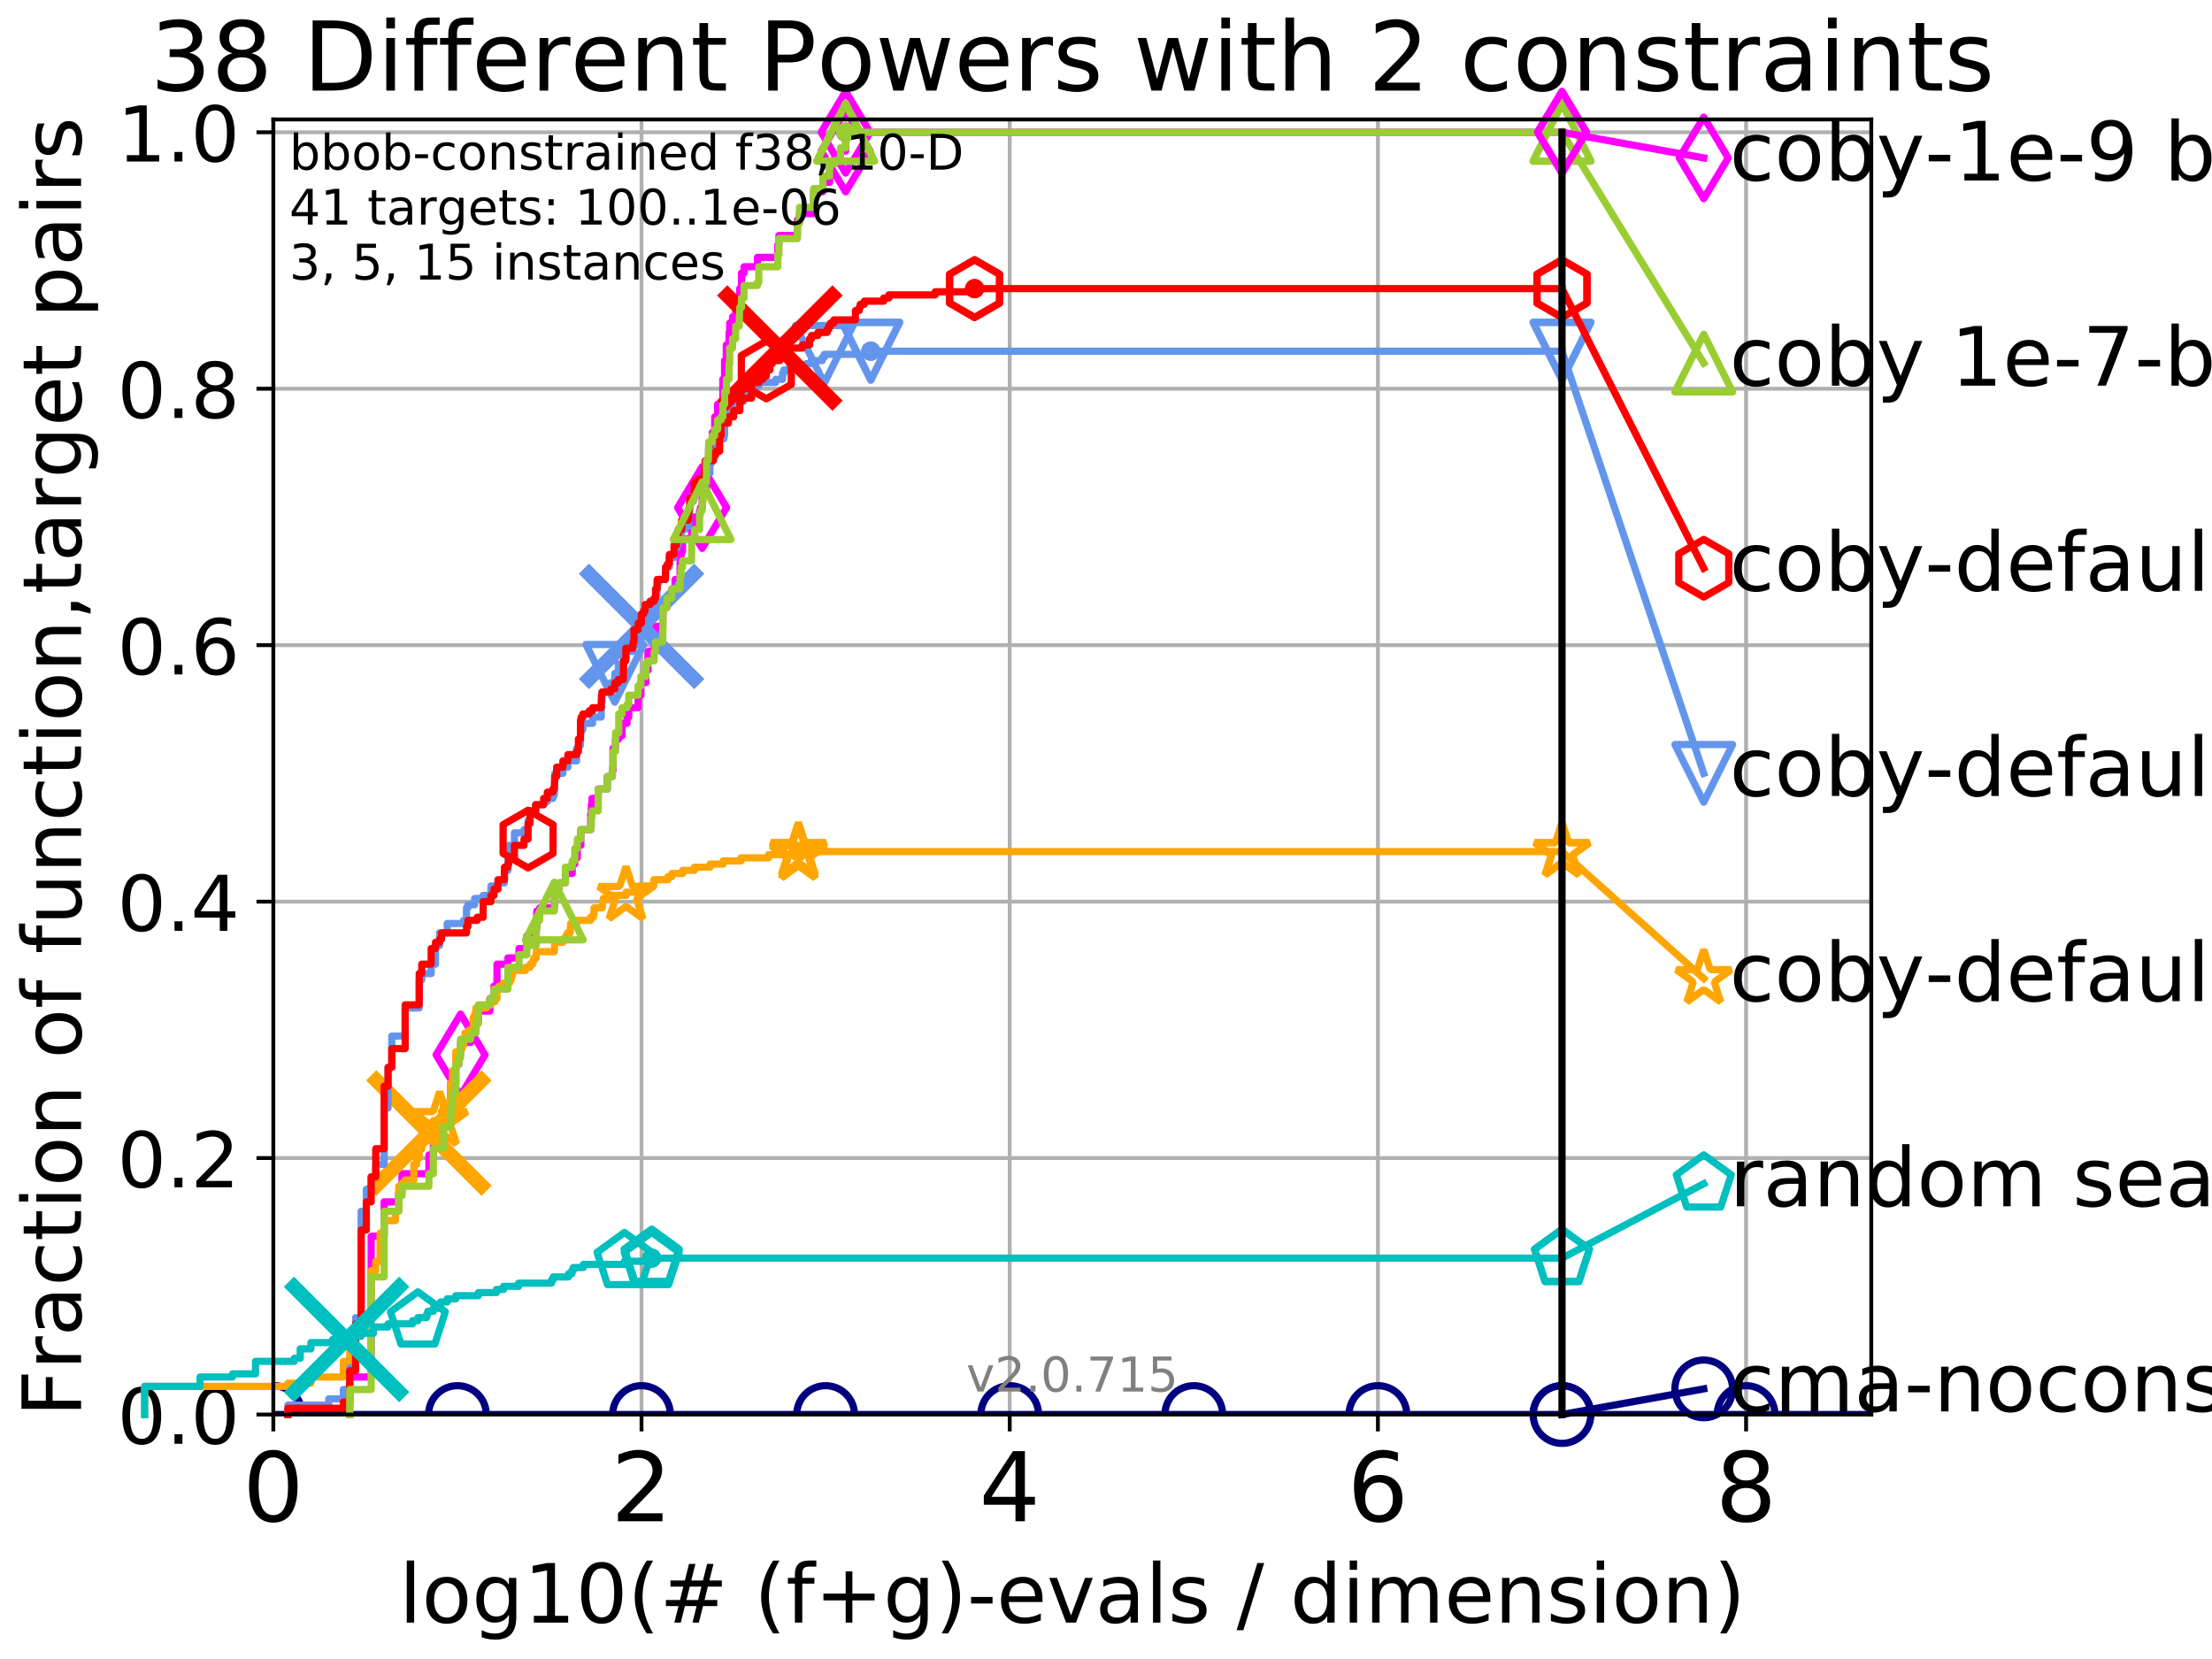 <?xml version="1.0" encoding="utf-8" standalone="no"?>
<!DOCTYPE svg PUBLIC "-//W3C//DTD SVG 1.1//EN"
  "http://www.w3.org/Graphics/SVG/1.1/DTD/svg11.dtd">
<!-- Created with matplotlib (http://matplotlib.org/) -->
<svg height="345pt" version="1.1" viewBox="0 0 460 345" width="460pt" xmlns="http://www.w3.org/2000/svg" xmlns:xlink="http://www.w3.org/1999/xlink">
 <defs>
  <style type="text/css">
*{stroke-linecap:butt;stroke-linejoin:round;}
  </style>
 </defs>
 <g id="figure_1">
  <g id="patch_1">
   <path d="M 0 345.6 
L 460.8 345.6 
L 460.8 0 
L 0 0 
z
" style="fill:#ffffff;"/>
  </g>
  <g id="axes_1">
   <g id="patch_2">
    <path d="M 56.84 294.16 
L 389.145 294.16 
L 389.145 24.84 
L 56.84 24.84 
z
" style="fill:#ffffff;"/>
   </g>
   <g id="matplotlib.axis_1">
    <g id="xtick_1">
     <g id="line2d_1">
      <path clip-path="url(#pebdf6c23b4)" d="M 56.84 294.16 
L 56.84 24.84 
" style="fill:none;stroke:#b0b0b0;stroke-linecap:square;stroke-width:0.8;"/>
     </g>
     <g id="line2d_2">
      <defs>
       <path d="M 0 0 
L 0 3.5 
" id="m303214c4e3" style="stroke:#000000;stroke-width:0.8;"/>
      </defs>
      <g>
       <use style="stroke:#000000;stroke-width:0.8;" x="56.84" xlink:href="#m303214c4e3" y="294.16"/>
      </g>
     </g>
     <g id="text_1">
      <!-- 0 -->
      <defs>
       <path d="M 31.781 66.406 
Q 24.172 66.406 20.328 58.906 
Q 16.5 51.422 16.5 36.375 
Q 16.5 21.391 20.328 13.891 
Q 24.172 6.391 31.781 6.391 
Q 39.453 6.391 43.281 13.891 
Q 47.125 21.391 47.125 36.375 
Q 47.125 51.422 43.281 58.906 
Q 39.453 66.406 31.781 66.406 
z
M 31.781 74.219 
Q 44.047 74.219 50.516 64.516 
Q 56.984 54.828 56.984 36.375 
Q 56.984 17.969 50.516 8.266 
Q 44.047 -1.422 31.781 -1.422 
Q 19.531 -1.422 13.062 8.266 
Q 6.594 17.969 6.594 36.375 
Q 6.594 54.828 13.062 64.516 
Q 19.531 74.219 31.781 74.219 
z
" id="DejaVuSans-30"/>
      </defs>
      <g transform="translate(50.477 316.357)scale(0.2 -0.2)">
       <use xlink:href="#DejaVuSans-30"/>
      </g>
     </g>
    </g>
    <g id="xtick_2">
     <g id="line2d_3">
      <path clip-path="url(#pebdf6c23b4)" d="M 133.408 294.16 
L 133.408 24.84 
" style="fill:none;stroke:#b0b0b0;stroke-linecap:square;stroke-width:0.8;"/>
     </g>
     <g id="line2d_4">
      <g>
       <use style="stroke:#000000;stroke-width:0.8;" x="133.408" xlink:href="#m303214c4e3" y="294.16"/>
      </g>
     </g>
     <g id="text_2">
      <!-- 2 -->
      <defs>
       <path d="M 19.188 8.297 
L 53.609 8.297 
L 53.609 0 
L 7.328 0 
L 7.328 8.297 
Q 12.938 14.109 22.625 23.891 
Q 32.328 33.688 34.812 36.531 
Q 39.547 41.844 41.422 45.531 
Q 43.312 49.219 43.312 52.781 
Q 43.312 58.594 39.234 62.25 
Q 35.156 65.922 28.609 65.922 
Q 23.969 65.922 18.812 64.312 
Q 13.672 62.703 7.812 59.422 
L 7.812 69.391 
Q 13.766 71.781 18.938 73 
Q 24.125 74.219 28.422 74.219 
Q 39.75 74.219 46.484 68.547 
Q 53.219 62.891 53.219 53.422 
Q 53.219 48.922 51.531 44.891 
Q 49.859 40.875 45.406 35.406 
Q 44.188 33.984 37.641 27.219 
Q 31.109 20.453 19.188 8.297 
z
" id="DejaVuSans-32"/>
      </defs>
      <g transform="translate(127.045 316.357)scale(0.2 -0.2)">
       <use xlink:href="#DejaVuSans-32"/>
      </g>
     </g>
    </g>
    <g id="xtick_3">
     <g id="line2d_5">
      <path clip-path="url(#pebdf6c23b4)" d="M 209.976 294.16 
L 209.976 24.84 
" style="fill:none;stroke:#b0b0b0;stroke-linecap:square;stroke-width:0.8;"/>
     </g>
     <g id="line2d_6">
      <g>
       <use style="stroke:#000000;stroke-width:0.8;" x="209.976" xlink:href="#m303214c4e3" y="294.16"/>
      </g>
     </g>
     <g id="text_3">
      <!-- 4 -->
      <defs>
       <path d="M 37.797 64.312 
L 12.891 25.391 
L 37.797 25.391 
z
M 35.203 72.906 
L 47.609 72.906 
L 47.609 25.391 
L 58.016 25.391 
L 58.016 17.188 
L 47.609 17.188 
L 47.609 0 
L 37.797 0 
L 37.797 17.188 
L 4.891 17.188 
L 4.891 26.703 
z
" id="DejaVuSans-34"/>
      </defs>
      <g transform="translate(203.613 316.357)scale(0.2 -0.2)">
       <use xlink:href="#DejaVuSans-34"/>
      </g>
     </g>
    </g>
    <g id="xtick_4">
     <g id="line2d_7">
      <path clip-path="url(#pebdf6c23b4)" d="M 286.544 294.16 
L 286.544 24.84 
" style="fill:none;stroke:#b0b0b0;stroke-linecap:square;stroke-width:0.8;"/>
     </g>
     <g id="line2d_8">
      <g>
       <use style="stroke:#000000;stroke-width:0.8;" x="286.544" xlink:href="#m303214c4e3" y="294.16"/>
      </g>
     </g>
     <g id="text_4">
      <!-- 6 -->
      <defs>
       <path d="M 33.016 40.375 
Q 26.375 40.375 22.484 35.828 
Q 18.609 31.297 18.609 23.391 
Q 18.609 15.531 22.484 10.953 
Q 26.375 6.391 33.016 6.391 
Q 39.656 6.391 43.531 10.953 
Q 47.406 15.531 47.406 23.391 
Q 47.406 31.297 43.531 35.828 
Q 39.656 40.375 33.016 40.375 
z
M 52.594 71.297 
L 52.594 62.312 
Q 48.875 64.062 45.094 64.984 
Q 41.312 65.922 37.594 65.922 
Q 27.828 65.922 22.672 59.328 
Q 17.531 52.734 16.797 39.406 
Q 19.672 43.656 24.016 45.922 
Q 28.375 48.188 33.594 48.188 
Q 44.578 48.188 50.953 41.516 
Q 57.328 34.859 57.328 23.391 
Q 57.328 12.156 50.688 5.359 
Q 44.047 -1.422 33.016 -1.422 
Q 20.359 -1.422 13.672 8.266 
Q 6.984 17.969 6.984 36.375 
Q 6.984 53.656 15.188 63.938 
Q 23.391 74.219 37.203 74.219 
Q 40.922 74.219 44.703 73.484 
Q 48.484 72.75 52.594 71.297 
z
" id="DejaVuSans-36"/>
      </defs>
      <g transform="translate(280.181 316.357)scale(0.2 -0.2)">
       <use xlink:href="#DejaVuSans-36"/>
      </g>
     </g>
    </g>
    <g id="xtick_5">
     <g id="line2d_9">
      <path clip-path="url(#pebdf6c23b4)" d="M 363.112 294.16 
L 363.112 24.84 
" style="fill:none;stroke:#b0b0b0;stroke-linecap:square;stroke-width:0.8;"/>
     </g>
     <g id="line2d_10">
      <g>
       <use style="stroke:#000000;stroke-width:0.8;" x="363.112" xlink:href="#m303214c4e3" y="294.16"/>
      </g>
     </g>
     <g id="text_5">
      <!-- 8 -->
      <defs>
       <path d="M 31.781 34.625 
Q 24.75 34.625 20.719 30.859 
Q 16.703 27.094 16.703 20.516 
Q 16.703 13.922 20.719 10.156 
Q 24.75 6.391 31.781 6.391 
Q 38.812 6.391 42.859 10.172 
Q 46.922 13.969 46.922 20.516 
Q 46.922 27.094 42.891 30.859 
Q 38.875 34.625 31.781 34.625 
z
M 21.922 38.812 
Q 15.578 40.375 12.031 44.719 
Q 8.5 49.078 8.5 55.328 
Q 8.5 64.062 14.719 69.141 
Q 20.953 74.219 31.781 74.219 
Q 42.672 74.219 48.875 69.141 
Q 55.078 64.062 55.078 55.328 
Q 55.078 49.078 51.531 44.719 
Q 48 40.375 41.703 38.812 
Q 48.828 37.156 52.797 32.312 
Q 56.781 27.484 56.781 20.516 
Q 56.781 9.906 50.312 4.234 
Q 43.844 -1.422 31.781 -1.422 
Q 19.734 -1.422 13.25 4.234 
Q 6.781 9.906 6.781 20.516 
Q 6.781 27.484 10.781 32.312 
Q 14.797 37.156 21.922 38.812 
z
M 18.312 54.391 
Q 18.312 48.734 21.844 45.562 
Q 25.391 42.391 31.781 42.391 
Q 38.141 42.391 41.719 45.562 
Q 45.312 48.734 45.312 54.391 
Q 45.312 60.062 41.719 63.234 
Q 38.141 66.406 31.781 66.406 
Q 25.391 66.406 21.844 63.234 
Q 18.312 60.062 18.312 54.391 
z
" id="DejaVuSans-38"/>
      </defs>
      <g transform="translate(356.749 316.357)scale(0.2 -0.2)">
       <use xlink:href="#DejaVuSans-38"/>
      </g>
     </g>
    </g>
    <g id="text_6">
     <!-- log10(# (f+g)-evals / dimension) -->
     <defs>
      <path d="M 9.422 75.984 
L 18.406 75.984 
L 18.406 0 
L 9.422 0 
z
" id="DejaVuSans-6c"/>
      <path d="M 30.609 48.391 
Q 23.391 48.391 19.188 42.75 
Q 14.984 37.109 14.984 27.297 
Q 14.984 17.484 19.156 11.844 
Q 23.344 6.203 30.609 6.203 
Q 37.797 6.203 41.984 11.859 
Q 46.188 17.531 46.188 27.297 
Q 46.188 37.016 41.984 42.703 
Q 37.797 48.391 30.609 48.391 
z
M 30.609 56 
Q 42.328 56 49.016 48.375 
Q 55.719 40.766 55.719 27.297 
Q 55.719 13.875 49.016 6.219 
Q 42.328 -1.422 30.609 -1.422 
Q 18.844 -1.422 12.172 6.219 
Q 5.516 13.875 5.516 27.297 
Q 5.516 40.766 12.172 48.375 
Q 18.844 56 30.609 56 
z
" id="DejaVuSans-6f"/>
      <path d="M 45.406 27.984 
Q 45.406 37.75 41.375 43.109 
Q 37.359 48.484 30.078 48.484 
Q 22.859 48.484 18.828 43.109 
Q 14.797 37.75 14.797 27.984 
Q 14.797 18.266 18.828 12.891 
Q 22.859 7.516 30.078 7.516 
Q 37.359 7.516 41.375 12.891 
Q 45.406 18.266 45.406 27.984 
z
M 54.391 6.781 
Q 54.391 -7.172 48.188 -13.984 
Q 42 -20.797 29.203 -20.797 
Q 24.469 -20.797 20.266 -20.094 
Q 16.062 -19.391 12.109 -17.922 
L 12.109 -9.188 
Q 16.062 -11.328 19.922 -12.344 
Q 23.781 -13.375 27.781 -13.375 
Q 36.625 -13.375 41.016 -8.766 
Q 45.406 -4.156 45.406 5.172 
L 45.406 9.625 
Q 42.625 4.781 38.281 2.391 
Q 33.938 0 27.875 0 
Q 17.828 0 11.672 7.656 
Q 5.516 15.328 5.516 27.984 
Q 5.516 40.672 11.672 48.328 
Q 17.828 56 27.875 56 
Q 33.938 56 38.281 53.609 
Q 42.625 51.219 45.406 46.391 
L 45.406 54.688 
L 54.391 54.688 
z
" id="DejaVuSans-67"/>
      <path d="M 12.406 8.297 
L 28.516 8.297 
L 28.516 63.922 
L 10.984 60.406 
L 10.984 69.391 
L 28.422 72.906 
L 38.281 72.906 
L 38.281 8.297 
L 54.391 8.297 
L 54.391 0 
L 12.406 0 
z
" id="DejaVuSans-31"/>
      <path d="M 31 75.875 
Q 24.469 64.656 21.281 53.656 
Q 18.109 42.672 18.109 31.391 
Q 18.109 20.125 21.312 9.062 
Q 24.516 -2 31 -13.188 
L 23.188 -13.188 
Q 15.875 -1.703 12.234 9.375 
Q 8.594 20.453 8.594 31.391 
Q 8.594 42.281 12.203 53.312 
Q 15.828 64.359 23.188 75.875 
z
" id="DejaVuSans-28"/>
      <path d="M 51.125 44 
L 36.922 44 
L 32.812 27.688 
L 47.125 27.688 
z
M 43.797 71.781 
L 38.719 51.516 
L 52.984 51.516 
L 58.109 71.781 
L 65.922 71.781 
L 60.891 51.516 
L 76.125 51.516 
L 76.125 44 
L 58.984 44 
L 54.984 27.688 
L 70.516 27.688 
L 70.516 20.219 
L 53.078 20.219 
L 48 0 
L 40.188 0 
L 45.219 20.219 
L 30.906 20.219 
L 25.875 0 
L 18.016 0 
L 23.094 20.219 
L 7.719 20.219 
L 7.719 27.688 
L 24.906 27.688 
L 29 44 
L 13.281 44 
L 13.281 51.516 
L 30.906 51.516 
L 35.891 71.781 
z
" id="DejaVuSans-23"/>
      <path id="DejaVuSans-20"/>
      <path d="M 37.109 75.984 
L 37.109 68.5 
L 28.516 68.5 
Q 23.688 68.5 21.797 66.547 
Q 19.922 64.594 19.922 59.516 
L 19.922 54.688 
L 34.719 54.688 
L 34.719 47.703 
L 19.922 47.703 
L 19.922 0 
L 10.891 0 
L 10.891 47.703 
L 2.297 47.703 
L 2.297 54.688 
L 10.891 54.688 
L 10.891 58.5 
Q 10.891 67.625 15.141 71.797 
Q 19.391 75.984 28.609 75.984 
z
" id="DejaVuSans-66"/>
      <path d="M 46 62.703 
L 46 35.5 
L 73.188 35.5 
L 73.188 27.203 
L 46 27.203 
L 46 0 
L 37.797 0 
L 37.797 27.203 
L 10.594 27.203 
L 10.594 35.5 
L 37.797 35.5 
L 37.797 62.703 
z
" id="DejaVuSans-2b"/>
      <path d="M 8.016 75.875 
L 15.828 75.875 
Q 23.141 64.359 26.781 53.312 
Q 30.422 42.281 30.422 31.391 
Q 30.422 20.453 26.781 9.375 
Q 23.141 -1.703 15.828 -13.188 
L 8.016 -13.188 
Q 14.5 -2 17.703 9.062 
Q 20.906 20.125 20.906 31.391 
Q 20.906 42.672 17.703 53.656 
Q 14.5 64.656 8.016 75.875 
z
" id="DejaVuSans-29"/>
      <path d="M 4.891 31.391 
L 31.203 31.391 
L 31.203 23.391 
L 4.891 23.391 
z
" id="DejaVuSans-2d"/>
      <path d="M 56.203 29.594 
L 56.203 25.203 
L 14.891 25.203 
Q 15.484 15.922 20.484 11.062 
Q 25.484 6.203 34.422 6.203 
Q 39.594 6.203 44.453 7.469 
Q 49.312 8.734 54.109 11.281 
L 54.109 2.781 
Q 49.266 0.734 44.188 -0.344 
Q 39.109 -1.422 33.891 -1.422 
Q 20.797 -1.422 13.156 6.188 
Q 5.516 13.812 5.516 26.812 
Q 5.516 40.234 12.766 48.109 
Q 20.016 56 32.328 56 
Q 43.359 56 49.781 48.891 
Q 56.203 41.797 56.203 29.594 
z
M 47.219 32.234 
Q 47.125 39.594 43.094 43.984 
Q 39.062 48.391 32.422 48.391 
Q 24.906 48.391 20.391 44.141 
Q 15.875 39.891 15.188 32.172 
z
" id="DejaVuSans-65"/>
      <path d="M 2.984 54.688 
L 12.5 54.688 
L 29.594 8.797 
L 46.688 54.688 
L 56.203 54.688 
L 35.688 0 
L 23.484 0 
z
" id="DejaVuSans-76"/>
      <path d="M 34.281 27.484 
Q 23.391 27.484 19.188 25 
Q 14.984 22.516 14.984 16.5 
Q 14.984 11.719 18.141 8.906 
Q 21.297 6.109 26.703 6.109 
Q 34.188 6.109 38.703 11.406 
Q 43.219 16.703 43.219 25.484 
L 43.219 27.484 
z
M 52.203 31.203 
L 52.203 0 
L 43.219 0 
L 43.219 8.297 
Q 40.141 3.328 35.547 0.953 
Q 30.953 -1.422 24.312 -1.422 
Q 15.922 -1.422 10.953 3.297 
Q 6 8.016 6 15.922 
Q 6 25.141 12.172 29.828 
Q 18.359 34.516 30.609 34.516 
L 43.219 34.516 
L 43.219 35.406 
Q 43.219 41.609 39.141 45 
Q 35.062 48.391 27.688 48.391 
Q 23 48.391 18.547 47.266 
Q 14.109 46.141 10.016 43.891 
L 10.016 52.203 
Q 14.938 54.109 19.578 55.047 
Q 24.219 56 28.609 56 
Q 40.484 56 46.344 49.844 
Q 52.203 43.703 52.203 31.203 
z
" id="DejaVuSans-61"/>
      <path d="M 44.281 53.078 
L 44.281 44.578 
Q 40.484 46.531 36.375 47.5 
Q 32.281 48.484 27.875 48.484 
Q 21.188 48.484 17.844 46.438 
Q 14.5 44.391 14.5 40.281 
Q 14.5 37.156 16.891 35.375 
Q 19.281 33.594 26.516 31.984 
L 29.594 31.297 
Q 39.156 29.25 43.188 25.516 
Q 47.219 21.781 47.219 15.094 
Q 47.219 7.469 41.188 3.016 
Q 35.156 -1.422 24.609 -1.422 
Q 20.219 -1.422 15.453 -0.562 
Q 10.688 0.297 5.422 2 
L 5.422 11.281 
Q 10.406 8.688 15.234 7.391 
Q 20.062 6.109 24.812 6.109 
Q 31.156 6.109 34.562 8.281 
Q 37.984 10.453 37.984 14.406 
Q 37.984 18.062 35.516 20.016 
Q 33.062 21.969 24.703 23.781 
L 21.578 24.516 
Q 13.234 26.266 9.516 29.906 
Q 5.812 33.547 5.812 39.891 
Q 5.812 47.609 11.281 51.797 
Q 16.75 56 26.812 56 
Q 31.781 56 36.172 55.266 
Q 40.578 54.547 44.281 53.078 
z
" id="DejaVuSans-73"/>
      <path d="M 25.391 72.906 
L 33.688 72.906 
L 8.297 -9.281 
L 0 -9.281 
z
" id="DejaVuSans-2f"/>
      <path d="M 45.406 46.391 
L 45.406 75.984 
L 54.391 75.984 
L 54.391 0 
L 45.406 0 
L 45.406 8.203 
Q 42.578 3.328 38.25 0.953 
Q 33.938 -1.422 27.875 -1.422 
Q 17.969 -1.422 11.734 6.484 
Q 5.516 14.406 5.516 27.297 
Q 5.516 40.188 11.734 48.094 
Q 17.969 56 27.875 56 
Q 33.938 56 38.25 53.625 
Q 42.578 51.266 45.406 46.391 
z
M 14.797 27.297 
Q 14.797 17.391 18.875 11.75 
Q 22.953 6.109 30.078 6.109 
Q 37.203 6.109 41.297 11.75 
Q 45.406 17.391 45.406 27.297 
Q 45.406 37.203 41.297 42.844 
Q 37.203 48.484 30.078 48.484 
Q 22.953 48.484 18.875 42.844 
Q 14.797 37.203 14.797 27.297 
z
" id="DejaVuSans-64"/>
      <path d="M 9.422 54.688 
L 18.406 54.688 
L 18.406 0 
L 9.422 0 
z
M 9.422 75.984 
L 18.406 75.984 
L 18.406 64.594 
L 9.422 64.594 
z
" id="DejaVuSans-69"/>
      <path d="M 52 44.188 
Q 55.375 50.25 60.062 53.125 
Q 64.75 56 71.094 56 
Q 79.641 56 84.281 50.016 
Q 88.922 44.047 88.922 33.016 
L 88.922 0 
L 79.891 0 
L 79.891 32.719 
Q 79.891 40.578 77.094 44.375 
Q 74.312 48.188 68.609 48.188 
Q 61.625 48.188 57.562 43.547 
Q 53.516 38.922 53.516 30.906 
L 53.516 0 
L 44.484 0 
L 44.484 32.719 
Q 44.484 40.625 41.703 44.406 
Q 38.922 48.188 33.109 48.188 
Q 26.219 48.188 22.156 43.531 
Q 18.109 38.875 18.109 30.906 
L 18.109 0 
L 9.078 0 
L 9.078 54.688 
L 18.109 54.688 
L 18.109 46.188 
Q 21.188 51.219 25.484 53.609 
Q 29.781 56 35.688 56 
Q 41.656 56 45.828 52.969 
Q 50 49.953 52 44.188 
z
" id="DejaVuSans-6d"/>
      <path d="M 54.891 33.016 
L 54.891 0 
L 45.906 0 
L 45.906 32.719 
Q 45.906 40.484 42.875 44.328 
Q 39.844 48.188 33.797 48.188 
Q 26.516 48.188 22.312 43.547 
Q 18.109 38.922 18.109 30.906 
L 18.109 0 
L 9.078 0 
L 9.078 54.688 
L 18.109 54.688 
L 18.109 46.188 
Q 21.344 51.125 25.703 53.562 
Q 30.078 56 35.797 56 
Q 45.219 56 50.047 50.172 
Q 54.891 44.344 54.891 33.016 
z
" id="DejaVuSans-6e"/>
     </defs>
     <g transform="translate(82.993 337.434)scale(0.17 -0.17)">
      <use xlink:href="#DejaVuSans-6c"/>
      <use x="27.783" xlink:href="#DejaVuSans-6f"/>
      <use x="88.965" xlink:href="#DejaVuSans-67"/>
      <use x="152.441" xlink:href="#DejaVuSans-31"/>
      <use x="216.064" xlink:href="#DejaVuSans-30"/>
      <use x="279.688" xlink:href="#DejaVuSans-28"/>
      <use x="318.701" xlink:href="#DejaVuSans-23"/>
      <use x="402.49" xlink:href="#DejaVuSans-20"/>
      <use x="434.277" xlink:href="#DejaVuSans-28"/>
      <use x="473.291" xlink:href="#DejaVuSans-66"/>
      <use x="508.496" xlink:href="#DejaVuSans-2b"/>
      <use x="592.285" xlink:href="#DejaVuSans-67"/>
      <use x="655.762" xlink:href="#DejaVuSans-29"/>
      <use x="694.775" xlink:href="#DejaVuSans-2d"/>
      <use x="730.859" xlink:href="#DejaVuSans-65"/>
      <use x="792.383" xlink:href="#DejaVuSans-76"/>
      <use x="851.562" xlink:href="#DejaVuSans-61"/>
      <use x="912.842" xlink:href="#DejaVuSans-6c"/>
      <use x="940.625" xlink:href="#DejaVuSans-73"/>
      <use x="992.725" xlink:href="#DejaVuSans-20"/>
      <use x="1024.512" xlink:href="#DejaVuSans-2f"/>
      <use x="1058.203" xlink:href="#DejaVuSans-20"/>
      <use x="1089.99" xlink:href="#DejaVuSans-64"/>
      <use x="1153.467" xlink:href="#DejaVuSans-69"/>
      <use x="1181.25" xlink:href="#DejaVuSans-6d"/>
      <use x="1278.662" xlink:href="#DejaVuSans-65"/>
      <use x="1340.186" xlink:href="#DejaVuSans-6e"/>
      <use x="1403.564" xlink:href="#DejaVuSans-73"/>
      <use x="1455.664" xlink:href="#DejaVuSans-69"/>
      <use x="1483.447" xlink:href="#DejaVuSans-6f"/>
      <use x="1544.629" xlink:href="#DejaVuSans-6e"/>
      <use x="1608.008" xlink:href="#DejaVuSans-29"/>
     </g>
    </g>
   </g>
   <g id="matplotlib.axis_2">
    <g id="ytick_1">
     <g id="line2d_11">
      <path clip-path="url(#pebdf6c23b4)" d="M 56.84 294.16 
L 389.145 294.16 
" style="fill:none;stroke:#b0b0b0;stroke-linecap:square;stroke-width:0.8;"/>
     </g>
     <g id="line2d_12">
      <defs>
       <path d="M 0 0 
L -3.5 0 
" id="m52f50fb9aa" style="stroke:#000000;stroke-width:0.8;"/>
      </defs>
      <g>
       <use style="stroke:#000000;stroke-width:0.8;" x="56.84" xlink:href="#m52f50fb9aa" y="294.16"/>
      </g>
     </g>
     <g id="text_7">
      <!-- 0.0 -->
      <defs>
       <path d="M 10.688 12.406 
L 21 12.406 
L 21 0 
L 10.688 0 
z
" id="DejaVuSans-2e"/>
      </defs>
      <g transform="translate(24.395 300.239)scale(0.16 -0.16)">
       <use xlink:href="#DejaVuSans-30"/>
       <use x="63.623" xlink:href="#DejaVuSans-2e"/>
       <use x="95.41" xlink:href="#DejaVuSans-30"/>
      </g>
     </g>
    </g>
    <g id="ytick_2">
     <g id="line2d_13">
      <path clip-path="url(#pebdf6c23b4)" d="M 56.84 240.829 
L 389.145 240.829 
" style="fill:none;stroke:#b0b0b0;stroke-linecap:square;stroke-width:0.8;"/>
     </g>
     <g id="line2d_14">
      <g>
       <use style="stroke:#000000;stroke-width:0.8;" x="56.84" xlink:href="#m52f50fb9aa" y="240.829"/>
      </g>
     </g>
     <g id="text_8">
      <!-- 0.2 -->
      <g transform="translate(24.395 246.908)scale(0.16 -0.16)">
       <use xlink:href="#DejaVuSans-30"/>
       <use x="63.623" xlink:href="#DejaVuSans-2e"/>
       <use x="95.41" xlink:href="#DejaVuSans-32"/>
      </g>
     </g>
    </g>
    <g id="ytick_3">
     <g id="line2d_15">
      <path clip-path="url(#pebdf6c23b4)" d="M 56.84 187.499 
L 389.145 187.499 
" style="fill:none;stroke:#b0b0b0;stroke-linecap:square;stroke-width:0.8;"/>
     </g>
     <g id="line2d_16">
      <g>
       <use style="stroke:#000000;stroke-width:0.8;" x="56.84" xlink:href="#m52f50fb9aa" y="187.499"/>
      </g>
     </g>
     <g id="text_9">
      <!-- 0.4 -->
      <g transform="translate(24.395 193.577)scale(0.16 -0.16)">
       <use xlink:href="#DejaVuSans-30"/>
       <use x="63.623" xlink:href="#DejaVuSans-2e"/>
       <use x="95.41" xlink:href="#DejaVuSans-34"/>
      </g>
     </g>
    </g>
    <g id="ytick_4">
     <g id="line2d_17">
      <path clip-path="url(#pebdf6c23b4)" d="M 56.84 134.168 
L 389.145 134.168 
" style="fill:none;stroke:#b0b0b0;stroke-linecap:square;stroke-width:0.8;"/>
     </g>
     <g id="line2d_18">
      <g>
       <use style="stroke:#000000;stroke-width:0.8;" x="56.84" xlink:href="#m52f50fb9aa" y="134.168"/>
      </g>
     </g>
     <g id="text_10">
      <!-- 0.6 -->
      <g transform="translate(24.395 140.247)scale(0.16 -0.16)">
       <use xlink:href="#DejaVuSans-30"/>
       <use x="63.623" xlink:href="#DejaVuSans-2e"/>
       <use x="95.41" xlink:href="#DejaVuSans-36"/>
      </g>
     </g>
    </g>
    <g id="ytick_5">
     <g id="line2d_19">
      <path clip-path="url(#pebdf6c23b4)" d="M 56.84 80.837 
L 389.145 80.837 
" style="fill:none;stroke:#b0b0b0;stroke-linecap:square;stroke-width:0.8;"/>
     </g>
     <g id="line2d_20">
      <g>
       <use style="stroke:#000000;stroke-width:0.8;" x="56.84" xlink:href="#m52f50fb9aa" y="80.837"/>
      </g>
     </g>
     <g id="text_11">
      <!-- 0.8 -->
      <g transform="translate(24.395 86.916)scale(0.16 -0.16)">
       <use xlink:href="#DejaVuSans-30"/>
       <use x="63.623" xlink:href="#DejaVuSans-2e"/>
       <use x="95.41" xlink:href="#DejaVuSans-38"/>
      </g>
     </g>
    </g>
    <g id="ytick_6">
     <g id="line2d_21">
      <path clip-path="url(#pebdf6c23b4)" d="M 56.84 27.507 
L 389.145 27.507 
" style="fill:none;stroke:#b0b0b0;stroke-linecap:square;stroke-width:0.8;"/>
     </g>
     <g id="line2d_22">
      <g>
       <use style="stroke:#000000;stroke-width:0.8;" x="56.84" xlink:href="#m52f50fb9aa" y="27.507"/>
      </g>
     </g>
     <g id="text_12">
      <!-- 1.0 -->
      <g transform="translate(24.395 33.585)scale(0.16 -0.16)">
       <use xlink:href="#DejaVuSans-31"/>
       <use x="63.623" xlink:href="#DejaVuSans-2e"/>
       <use x="95.41" xlink:href="#DejaVuSans-30"/>
      </g>
     </g>
    </g>
    <g id="text_13">
     <!-- Fraction of function,target pairs -->
     <defs>
      <path d="M 9.812 72.906 
L 51.703 72.906 
L 51.703 64.594 
L 19.672 64.594 
L 19.672 43.109 
L 48.578 43.109 
L 48.578 34.812 
L 19.672 34.812 
L 19.672 0 
L 9.812 0 
z
" id="DejaVuSans-46"/>
      <path d="M 41.109 46.297 
Q 39.594 47.172 37.812 47.578 
Q 36.031 48 33.891 48 
Q 26.266 48 22.188 43.047 
Q 18.109 38.094 18.109 28.812 
L 18.109 0 
L 9.078 0 
L 9.078 54.688 
L 18.109 54.688 
L 18.109 46.188 
Q 20.953 51.172 25.484 53.578 
Q 30.031 56 36.531 56 
Q 37.453 56 38.578 55.875 
Q 39.703 55.766 41.062 55.516 
z
" id="DejaVuSans-72"/>
      <path d="M 48.781 52.594 
L 48.781 44.188 
Q 44.969 46.297 41.141 47.344 
Q 37.312 48.391 33.406 48.391 
Q 24.656 48.391 19.812 42.844 
Q 14.984 37.312 14.984 27.297 
Q 14.984 17.281 19.812 11.734 
Q 24.656 6.203 33.406 6.203 
Q 37.312 6.203 41.141 7.25 
Q 44.969 8.297 48.781 10.406 
L 48.781 2.094 
Q 45.016 0.344 40.984 -0.531 
Q 36.969 -1.422 32.422 -1.422 
Q 20.062 -1.422 12.781 6.344 
Q 5.516 14.109 5.516 27.297 
Q 5.516 40.672 12.859 48.328 
Q 20.219 56 33.016 56 
Q 37.156 56 41.109 55.141 
Q 45.062 54.297 48.781 52.594 
z
" id="DejaVuSans-63"/>
      <path d="M 18.312 70.219 
L 18.312 54.688 
L 36.812 54.688 
L 36.812 47.703 
L 18.312 47.703 
L 18.312 18.016 
Q 18.312 11.328 20.141 9.422 
Q 21.969 7.516 27.594 7.516 
L 36.812 7.516 
L 36.812 0 
L 27.594 0 
Q 17.188 0 13.234 3.875 
Q 9.281 7.766 9.281 18.016 
L 9.281 47.703 
L 2.688 47.703 
L 2.688 54.688 
L 9.281 54.688 
L 9.281 70.219 
z
" id="DejaVuSans-74"/>
      <path d="M 8.5 21.578 
L 8.5 54.688 
L 17.484 54.688 
L 17.484 21.922 
Q 17.484 14.156 20.5 10.266 
Q 23.531 6.391 29.594 6.391 
Q 36.859 6.391 41.078 11.031 
Q 45.312 15.672 45.312 23.688 
L 45.312 54.688 
L 54.297 54.688 
L 54.297 0 
L 45.312 0 
L 45.312 8.406 
Q 42.047 3.422 37.719 1 
Q 33.406 -1.422 27.688 -1.422 
Q 18.266 -1.422 13.375 4.438 
Q 8.5 10.297 8.5 21.578 
z
M 31.109 56 
z
" id="DejaVuSans-75"/>
      <path d="M 11.719 12.406 
L 22.016 12.406 
L 22.016 4 
L 14.016 -11.625 
L 7.719 -11.625 
L 11.719 4 
z
" id="DejaVuSans-2c"/>
      <path d="M 18.109 8.203 
L 18.109 -20.797 
L 9.078 -20.797 
L 9.078 54.688 
L 18.109 54.688 
L 18.109 46.391 
Q 20.953 51.266 25.266 53.625 
Q 29.594 56 35.594 56 
Q 45.562 56 51.781 48.094 
Q 58.016 40.188 58.016 27.297 
Q 58.016 14.406 51.781 6.484 
Q 45.562 -1.422 35.594 -1.422 
Q 29.594 -1.422 25.266 0.953 
Q 20.953 3.328 18.109 8.203 
z
M 48.688 27.297 
Q 48.688 37.203 44.609 42.844 
Q 40.531 48.484 33.406 48.484 
Q 26.266 48.484 22.188 42.844 
Q 18.109 37.203 18.109 27.297 
Q 18.109 17.391 22.188 11.75 
Q 26.266 6.109 33.406 6.109 
Q 40.531 6.109 44.609 11.75 
Q 48.688 17.391 48.688 27.297 
z
" id="DejaVuSans-70"/>
     </defs>
     <g transform="translate(16.86 294.639)rotate(-90)scale(0.17 -0.17)">
      <use xlink:href="#DejaVuSans-46"/>
      <use x="57.41" xlink:href="#DejaVuSans-72"/>
      <use x="98.523" xlink:href="#DejaVuSans-61"/>
      <use x="159.803" xlink:href="#DejaVuSans-63"/>
      <use x="214.783" xlink:href="#DejaVuSans-74"/>
      <use x="253.992" xlink:href="#DejaVuSans-69"/>
      <use x="281.775" xlink:href="#DejaVuSans-6f"/>
      <use x="342.957" xlink:href="#DejaVuSans-6e"/>
      <use x="406.336" xlink:href="#DejaVuSans-20"/>
      <use x="438.123" xlink:href="#DejaVuSans-6f"/>
      <use x="499.305" xlink:href="#DejaVuSans-66"/>
      <use x="534.51" xlink:href="#DejaVuSans-20"/>
      <use x="566.297" xlink:href="#DejaVuSans-66"/>
      <use x="601.502" xlink:href="#DejaVuSans-75"/>
      <use x="664.881" xlink:href="#DejaVuSans-6e"/>
      <use x="728.26" xlink:href="#DejaVuSans-63"/>
      <use x="783.24" xlink:href="#DejaVuSans-74"/>
      <use x="822.449" xlink:href="#DejaVuSans-69"/>
      <use x="850.232" xlink:href="#DejaVuSans-6f"/>
      <use x="911.414" xlink:href="#DejaVuSans-6e"/>
      <use x="974.793" xlink:href="#DejaVuSans-2c"/>
      <use x="1006.58" xlink:href="#DejaVuSans-74"/>
      <use x="1045.789" xlink:href="#DejaVuSans-61"/>
      <use x="1107.068" xlink:href="#DejaVuSans-72"/>
      <use x="1148.166" xlink:href="#DejaVuSans-67"/>
      <use x="1211.643" xlink:href="#DejaVuSans-65"/>
      <use x="1273.166" xlink:href="#DejaVuSans-74"/>
      <use x="1312.375" xlink:href="#DejaVuSans-20"/>
      <use x="1344.162" xlink:href="#DejaVuSans-70"/>
      <use x="1407.639" xlink:href="#DejaVuSans-61"/>
      <use x="1468.918" xlink:href="#DejaVuSans-69"/>
      <use x="1496.701" xlink:href="#DejaVuSans-72"/>
      <use x="1537.814" xlink:href="#DejaVuSans-73"/>
     </g>
    </g>
   </g>
   <g id="line2d_23">
    <path clip-path="url(#pebdf6c23b4)" d="M 56.84 294.16 
L 56.84 294.16 
L 56.84 294.16 
L 56.84 294.16 
L 389.145 294.16 
" style="fill:none;stroke:#000080;stroke-linecap:square;stroke-width:1.5;"/>
   </g>
   <g id="line2d_24">
    <defs>
     <path d="M 0 6 
C 1.591 6 3.117 5.368 4.243 4.243 
C 5.368 3.117 6 1.591 6 0 
C 6 -1.591 5.368 -3.117 4.243 -4.243 
C 3.117 -5.368 1.591 -6 0 -6 
C -1.591 -6 -3.117 -5.368 -4.243 -4.243 
C -5.368 -3.117 -6 -1.591 -6 0 
C -6 1.591 -5.368 3.117 -4.243 4.243 
C -3.117 5.368 -1.591 6 0 6 
z
" id="mb29b987df9" style="stroke:#000080;stroke-width:1.5;"/>
    </defs>
    <g clip-path="url(#pebdf6c23b4)">
     <use style="fill:none;stroke:#000080;stroke-width:1.5;" x="56.84" xlink:href="#mb29b987df9" y="294.16"/>
     <use style="fill:none;stroke:#000080;stroke-width:1.5;" x="56.84" xlink:href="#mb29b987df9" y="294.16"/>
     <use style="fill:none;stroke:#000080;stroke-width:1.5;" x="95.124" xlink:href="#mb29b987df9" y="294.16"/>
     <use style="fill:none;stroke:#000080;stroke-width:1.5;" x="133.408" xlink:href="#mb29b987df9" y="294.16"/>
     <use style="fill:none;stroke:#000080;stroke-width:1.5;" x="171.692" xlink:href="#mb29b987df9" y="294.16"/>
     <use style="fill:none;stroke:#000080;stroke-width:1.5;" x="209.976" xlink:href="#mb29b987df9" y="294.16"/>
     <use style="fill:none;stroke:#000080;stroke-width:1.5;" x="248.26" xlink:href="#mb29b987df9" y="294.16"/>
     <use style="fill:none;stroke:#000080;stroke-width:1.5;" x="286.544" xlink:href="#mb29b987df9" y="294.16"/>
     <use style="fill:none;stroke:#000080;stroke-width:1.5;" x="324.828" xlink:href="#mb29b987df9" y="294.16"/>
     <use style="fill:none;stroke:#000080;stroke-width:1.5;" x="363.112" xlink:href="#mb29b987df9" y="294.16"/>
    </g>
   </g>
   <g id="line2d_25"/>
   <g id="line2d_26">
    <defs>
     <path d="M 0 1.5 
C 0.398 1.5 0.779 1.342 1.061 1.061 
C 1.342 0.779 1.5 0.398 1.5 0 
C 1.5 -0.398 1.342 -0.779 1.061 -1.061 
C 0.779 -1.342 0.398 -1.5 0 -1.5 
C -0.398 -1.5 -0.779 -1.342 -1.061 -1.061 
C -1.342 -0.779 -1.5 -0.398 -1.5 0 
C -1.5 0.398 -1.342 0.779 -1.061 1.061 
C -0.779 1.342 -0.398 1.5 0 1.5 
z
" id="m107c698d3f" style="stroke:#ff00ff;"/>
    </defs>
    <g>
     <use style="fill:#ff00ff;stroke:#ff00ff;" x="175.858" xlink:href="#m107c698d3f" y="27.507"/>
     <use style="fill:#ff00ff;stroke:#ff00ff;" x="175.858" xlink:href="#m107c698d3f" y="27.507"/>
    </g>
   </g>
   <g id="line2d_27">
    <path d="M 72.727 294.16 
L 72.727 286.356 
L 77.187 286.356 
L 77.187 257.089 
L 79.889 257.089 
L 79.889 249.935 
L 82.921 249.935 
L 82.921 247.983 
L 83.599 247.983 
L 83.599 244.081 
L 89.194 244.081 
L 89.194 240.179 
L 90.118 240.179 
L 90.118 235.626 
L 92.225 235.626 
L 92.225 229.773 
L 93.738 229.773 
L 93.738 225.22 
L 94.788 225.22 
L 94.788 221.318 
L 95.453 221.318 
L 95.453 219.367 
L 95.776 219.367 
L 95.776 216.765 
L 97.876 216.765 
L 97.876 214.164 
L 98.967 214.164 
L 98.967 212.213 
L 99.486 212.213 
L 99.486 210.262 
L 101.865 210.262 
L 101.865 207.66 
L 102.729 207.66 
L 102.729 205.059 
L 103.349 205.059 
L 103.349 200.506 
L 105.62 200.506 
L 105.62 199.205 
L 107.928 199.205 
L 107.928 197.254 
L 109.541 197.254 
L 109.541 194.653 
L 111.515 194.653 
L 111.515 192.702 
L 111.638 192.702 
L 111.638 189.45 
L 112.243 189.45 
L 112.243 188.799 
L 115.274 188.799 
L 115.373 184.897 
L 116.236 184.897 
L 116.236 183.596 
L 117.581 183.596 
L 117.581 181.645 
L 118.984 181.645 
L 118.984 179.694 
L 119.53 179.694 
L 119.53 178.393 
L 120.057 178.393 
L 120.057 175.792 
L 120.784 175.792 
L 120.784 172.54 
L 122.852 172.54 
L 122.852 169.288 
L 122.977 169.288 
L 122.977 167.337 
L 123.101 167.337 
L 123.101 166.036 
L 124.408 166.036 
L 124.408 164.085 
L 126.297 164.085 
L 126.297 161.484 
L 127.335 161.484 
L 127.335 160.183 
L 127.478 160.183 
L 127.478 155.63 
L 127.992 155.63 
L 127.992 153.679 
L 128.669 153.679 
L 128.669 153.029 
L 129.362 153.029 
L 129.362 150.427 
L 130.39 150.427 
L 130.39 149.127 
L 130.745 149.127 
L 130.745 147.175 
L 132.694 147.175 
L 132.694 144.574 
L 133.274 144.574 
L 133.274 141.972 
L 134.314 141.972 
L 134.314 139.371 
L 134.749 139.371 
L 134.749 135.469 
L 136.047 135.469 
L 136.047 132.867 
L 136.3 132.867 
L 136.3 130.266 
L 137.821 130.266 
L 137.897 126.363 
L 138.691 126.363 
L 138.691 124.412 
L 139.723 124.412 
L 139.723 122.461 
L 140.391 122.461 
L 140.391 120.51 
L 141.429 120.51 
L 141.429 115.957 
L 141.633 115.957 
L 141.633 114.657 
L 141.934 114.657 
L 141.934 112.055 
L 143.815 112.055 
L 143.833 110.104 
L 144.426 110.104 
L 144.426 107.503 
L 145.488 107.503 
L 145.488 106.202 
L 145.664 106.202 
L 145.664 105.551 
L 146.011 105.551 
L 146.011 102.3 
L 146.197 102.3 
L 146.197 101.649 
L 146.906 101.649 
L 146.906 97.747 
L 147.3 97.747 
L 147.372 93.194 
L 148.116 93.194 
L 148.116 89.942 
L 148.629 89.942 
L 148.629 86.691 
L 149.231 86.691 
L 149.231 84.089 
L 149.971 84.089 
L 149.971 83.439 
L 150.312 83.439 
L 150.312 78.886 
L 150.681 78.886 
L 150.681 74.984 
L 151.041 74.984 
L 151.041 71.732 
L 151.607 71.732 
L 151.607 69.13 
L 151.751 69.13 
L 151.751 67.179 
L 152.347 67.179 
L 152.347 65.879 
L 152.995 65.879 
L 152.995 63.927 
L 153.716 63.927 
L 153.823 60.025 
L 154.199 60.025 
L 154.199 56.773 
L 154.724 56.773 
L 154.724 55.473 
L 157.512 55.473 
L 157.512 53.522 
L 161.752 53.522 
L 161.752 50.92 
L 161.98 50.92 
L 161.98 48.969 
L 165.823 48.969 
L 165.823 45.717 
L 166.258 45.717 
L 166.258 44.416 
L 169.18 44.416 
L 169.203 39.864 
L 171.127 39.864 
L 171.127 37.913 
L 172.513 37.913 
L 172.513 35.311 
L 172.664 35.311 
L 172.664 34.01 
L 173.618 34.01 
L 173.618 32.71 
L 174.784 32.71 
L 174.784 31.409 
L 175.858 31.409 
L 175.858 27.507 
L 324.828 27.507 
L 324.828 27.507 
" style="fill:none;stroke:#ff00ff;stroke-linecap:square;stroke-width:1.5;"/>
   </g>
   <g id="line2d_28">
    <defs>
     <path d="M -0 8.485 
L 5.091 0 
L 0 -8.485 
L -5.091 -0 
z
" id="m68aa64ac73" style="stroke:#ff00ff;stroke-linejoin:miter;stroke-width:1.5;"/>
    </defs>
    <g>
     <use style="fill:none;stroke:#ff00ff;stroke-linejoin:miter;stroke-width:1.5;" x="95.776" xlink:href="#m68aa64ac73" y="219.367"/>
     <use style="fill:none;stroke:#ff00ff;stroke-linejoin:miter;stroke-width:1.5;" x="146.011" xlink:href="#m68aa64ac73" y="105.551"/>
     <use style="fill:none;stroke:#ff00ff;stroke-linejoin:miter;stroke-width:1.5;" x="175.858" xlink:href="#m68aa64ac73" y="31.409"/>
     <use style="fill:none;stroke:#ff00ff;stroke-linejoin:miter;stroke-width:1.5;" x="175.858" xlink:href="#m68aa64ac73" y="27.507"/>
     <use style="fill:none;stroke:#ff00ff;stroke-linejoin:miter;stroke-width:1.5;" x="324.828" xlink:href="#m68aa64ac73" y="27.507"/>
    </g>
   </g>
   <g id="line2d_29"/>
   <g id="line2d_30">
    <defs>
     <path d="M 0 1.5 
C 0.398 1.5 0.779 1.342 1.061 1.061 
C 1.342 0.779 1.5 0.398 1.5 0 
C 1.5 -0.398 1.342 -0.779 1.061 -1.061 
C 0.779 -1.342 0.398 -1.5 0 -1.5 
C -0.398 -1.5 -0.779 -1.342 -1.061 -1.061 
C -1.342 -0.779 -1.5 -0.398 -1.5 0 
C -1.5 0.398 -1.342 0.779 -1.061 1.061 
C -0.779 1.342 -0.398 1.5 0 1.5 
z
" id="m4695cbc549" style="stroke:#ffa500;"/>
    </defs>
    <g>
     <use style="fill:#ffa500;stroke:#ffa500;" x="166.035" xlink:href="#m4695cbc549" y="177.093"/>
     <use style="fill:#ffa500;stroke:#ffa500;" x="166.035" xlink:href="#m4695cbc549" y="177.093"/>
    </g>
   </g>
   <g id="line2d_31">
    <path d="M 30.081 294.16 
L 30.081 288.307 
L 59.871 288.307 
L 59.871 287.656 
L 64.655 287.656 
L 64.655 286.356 
L 71.396 286.356 
L 71.396 283.104 
L 72.727 283.104 
L 72.727 279.201 
L 73.959 279.201 
L 73.959 275.95 
L 75.106 275.95 
L 75.106 274.649 
L 76.179 274.649 
L 76.179 273.998 
L 77.187 273.998 
L 77.187 264.243 
L 78.137 264.243 
L 78.137 262.292 
L 79.036 262.292 
L 79.036 256.438 
L 79.889 256.438 
L 79.889 253.837 
L 82.213 253.837 
L 82.213 251.886 
L 82.921 251.886 
L 82.921 246.683 
L 83.599 246.683 
L 83.599 246.032 
L 84.251 246.032 
L 84.251 245.382 
L 86.067 245.382 
L 86.067 242.13 
L 86.631 242.13 
L 86.631 240.829 
L 87.176 240.829 
L 87.176 238.878 
L 87.704 238.878 
L 87.704 236.927 
L 88.215 236.927 
L 88.215 236.277 
L 88.712 236.277 
L 88.712 235.626 
L 89.662 235.626 
L 89.662 234.326 
L 90.118 234.326 
L 90.118 233.025 
L 91.414 233.025 
L 91.414 232.374 
L 91.824 232.374 
L 91.824 231.074 
L 92.225 231.074 
L 92.225 229.773 
L 93.372 229.773 
L 93.372 229.123 
L 93.738 229.123 
L 93.738 225.22 
L 94.095 225.22 
L 94.095 222.619 
L 94.788 222.619 
L 94.788 218.717 
L 95.776 218.717 
L 95.776 218.066 
L 96.093 218.066 
L 96.093 217.416 
L 96.404 217.416 
L 96.404 216.115 
L 96.709 216.115 
L 96.709 214.814 
L 97.592 214.814 
L 97.592 214.164 
L 98.43 214.164 
L 98.43 211.562 
L 98.7 211.562 
L 98.7 210.912 
L 98.967 210.912 
L 98.967 209.611 
L 101.187 209.611 
L 101.187 208.961 
L 102.086 208.961 
L 102.086 208.311 
L 102.938 208.311 
L 102.938 207.66 
L 103.349 207.66 
L 103.349 205.709 
L 103.75 205.709 
L 103.75 205.059 
L 104.711 205.059 
L 104.711 204.408 
L 105.97 204.408 
L 105.97 203.758 
L 106.313 203.758 
L 106.313 203.108 
L 106.481 203.108 
L 106.481 202.457 
L 106.649 202.457 
L 106.649 201.807 
L 109.259 201.807 
L 109.259 201.156 
L 110.225 201.156 
L 110.225 200.506 
L 110.753 200.506 
L 110.753 199.856 
L 111.011 199.856 
L 111.011 199.205 
L 111.515 199.205 
L 111.515 197.905 
L 115.274 197.905 
L 115.373 195.953 
L 117.056 195.953 
L 117.056 195.303 
L 117.667 195.303 
L 117.667 194.653 
L 118.006 194.653 
L 118.006 194.002 
L 118.584 194.002 
L 118.665 192.051 
L 119.908 192.051 
L 119.908 191.401 
L 122.789 191.401 
L 122.789 190.75 
L 123.407 190.75 
L 123.407 190.1 
L 123.528 190.1 
L 123.528 188.799 
L 125.244 188.799 
L 125.298 187.499 
L 125.46 187.499 
L 125.46 186.848 
L 127.093 186.848 
L 127.093 186.198 
L 130.189 186.198 
L 130.189 185.547 
L 132.936 185.547 
L 132.936 184.247 
L 135.961 184.247 
L 135.961 182.946 
L 138.907 182.946 
L 138.907 182.296 
L 139.723 182.296 
L 139.723 181.645 
L 141.954 181.645 
L 141.954 180.995 
L 144.392 180.995 
L 144.392 180.344 
L 147.656 180.344 
L 147.656 179.694 
L 150.384 179.694 
L 150.384 179.044 
L 154.123 179.044 
L 154.123 178.393 
L 159.804 178.393 
L 159.804 177.743 
L 166.035 177.743 
L 166.035 177.093 
L 324.828 177.093 
L 324.828 177.093 
" style="fill:none;stroke:#ffa500;stroke-linecap:square;stroke-width:1.5;"/>
   </g>
   <g id="line2d_32">
    <defs>
     <path d="M 0 -6 
L -1.347 -1.854 
L -5.706 -1.854 
L -2.18 0.708 
L -3.527 4.854 
L -0 2.292 
L 3.527 4.854 
L 2.18 0.708 
L 5.706 -1.854 
L 1.347 -1.854 
z
" id="m9343c97ed5" style="stroke:#ffa500;stroke-linejoin:bevel;stroke-width:1.5;"/>
    </defs>
    <g>
     <use style="fill:none;stroke:#ffa500;stroke-linejoin:bevel;stroke-width:1.5;" x="91.414" xlink:href="#m9343c97ed5" y="233.025"/>
     <use style="fill:none;stroke:#ffa500;stroke-linejoin:bevel;stroke-width:1.5;" x="130.189" xlink:href="#m9343c97ed5" y="186.198"/>
     <use style="fill:none;stroke:#ffa500;stroke-linejoin:bevel;stroke-width:1.5;" x="166.035" xlink:href="#m9343c97ed5" y="177.743"/>
     <use style="fill:none;stroke:#ffa500;stroke-linejoin:bevel;stroke-width:1.5;" x="166.035" xlink:href="#m9343c97ed5" y="177.093"/>
     <use style="fill:none;stroke:#ffa500;stroke-linejoin:bevel;stroke-width:1.5;" x="166.035" xlink:href="#m9343c97ed5" y="177.093"/>
     <use style="fill:none;stroke:#ffa500;stroke-linejoin:bevel;stroke-width:1.5;" x="324.828" xlink:href="#m9343c97ed5" y="177.093"/>
    </g>
   </g>
   <g id="line2d_33"/>
   <g id="line2d_34">
    <path clip-path="url(#pebdf6c23b4)" d="M 89.194 235.626 
" style="fill:none;stroke:#ffa500;stroke-linecap:square;stroke-width:1.5;"/>
    <defs>
     <path d="M -12 12 
L 12 -12 
M -12 -12 
L 12 12 
" id="ma0080d3b77" style="stroke:#ffa500;stroke-width:3;"/>
    </defs>
    <g clip-path="url(#pebdf6c23b4)">
     <use style="fill:#ffa500;stroke:#ffa500;stroke-width:3;" x="89.194" xlink:href="#ma0080d3b77" y="235.626"/>
    </g>
   </g>
   <g id="line2d_35">
    <defs>
     <path d="M 0 1.5 
C 0.398 1.5 0.779 1.342 1.061 1.061 
C 1.342 0.779 1.5 0.398 1.5 0 
C 1.5 -0.398 1.342 -0.779 1.061 -1.061 
C 0.779 -1.342 0.398 -1.5 0 -1.5 
C -0.398 -1.5 -0.779 -1.342 -1.061 -1.061 
C -1.342 -0.779 -1.5 -0.398 -1.5 0 
C -1.5 0.398 -1.342 0.779 -1.061 1.061 
C -0.779 1.342 -0.398 1.5 0 1.5 
z
" id="m05daf178c1" style="stroke:#6495ed;"/>
    </defs>
    <g>
     <use style="fill:#6495ed;stroke:#6495ed;" x="181.087" xlink:href="#m05daf178c1" y="73.033"/>
     <use style="fill:#6495ed;stroke:#6495ed;" x="181.087" xlink:href="#m05daf178c1" y="73.033"/>
    </g>
   </g>
   <g id="line2d_36">
    <path d="M 59.871 294.16 
L 59.871 292.209 
L 68.365 292.209 
L 68.365 290.908 
L 71.396 290.908 
L 71.396 288.957 
L 72.727 288.957 
L 72.727 284.404 
L 73.959 284.404 
L 73.959 273.998 
L 75.106 273.998 
L 75.106 251.886 
L 76.179 251.886 
L 76.179 247.333 
L 77.187 247.333 
L 77.187 244.732 
L 78.137 244.732 
L 78.137 242.13 
L 79.889 242.13 
L 79.889 230.423 
L 80.7 230.423 
L 80.7 221.968 
L 81.474 221.968 
L 81.474 215.465 
L 84.251 215.465 
L 84.251 209.611 
L 87.176 209.611 
L 87.176 203.758 
L 87.704 203.758 
L 87.704 202.457 
L 89.662 202.457 
L 89.662 200.506 
L 90.561 200.506 
L 90.561 196.604 
L 91.414 196.604 
L 91.414 194.002 
L 92.999 194.002 
L 92.999 192.051 
L 96.404 192.051 
L 96.404 191.401 
L 97.008 191.401 
L 97.008 188.799 
L 97.302 188.799 
L 97.302 188.149 
L 98.7 188.149 
L 98.7 186.848 
L 100.479 186.848 
L 100.479 186.198 
L 102.086 186.198 
L 102.086 184.247 
L 103.551 184.247 
L 103.551 183.596 
L 104.897 183.596 
L 104.897 180.995 
L 105.62 180.995 
L 105.62 178.393 
L 105.796 178.393 
L 105.796 175.792 
L 106.978 175.792 
L 106.978 173.19 
L 108.972 173.19 
L 108.972 172.54 
L 109.818 172.54 
L 109.818 170.589 
L 110.225 170.589 
L 110.225 168.638 
L 111.39 168.638 
L 111.39 167.337 
L 113.054 167.337 
L 113.054 166.687 
L 113.828 166.687 
L 113.828 166.036 
L 114.975 166.036 
L 114.975 165.386 
L 115.274 165.386 
L 115.373 160.833 
L 117.056 160.833 
L 117.056 159.533 
L 118.09 159.533 
L 118.09 158.232 
L 119.908 158.232 
L 119.908 155.63 
L 120.279 155.63 
L 120.279 154.98 
L 120.712 154.98 
L 120.712 152.378 
L 120.854 152.378 
L 120.854 151.728 
L 121.205 151.728 
L 121.205 150.427 
L 123.224 150.427 
L 123.224 149.127 
L 125.025 149.127 
L 125.08 145.875 
L 125.189 145.875 
L 125.189 143.924 
L 126.65 143.924 
L 126.65 142.623 
L 127.044 142.623 
L 127.044 141.972 
L 127.853 141.972 
L 127.853 140.021 
L 128.58 140.021 
L 128.58 138.07 
L 129.614 138.07 
L 129.698 136.769 
L 130.149 136.769 
L 130.149 135.469 
L 131.619 135.469 
L 131.656 134.168 
L 131.84 134.168 
L 131.84 132.867 
L 133.375 132.867 
L 133.375 130.266 
L 133.867 130.266 
L 133.867 128.965 
L 134.156 128.965 
L 134.156 127.014 
L 135.173 127.014 
L 135.173 125.063 
L 136.018 125.063 
L 136.018 124.412 
L 136.328 124.412 
L 136.328 123.762 
L 136.659 123.762 
L 136.659 121.16 
L 137.038 121.16 
L 137.038 120.51 
L 138.373 120.51 
L 138.422 117.909 
L 139.191 117.909 
L 139.191 115.957 
L 140.172 115.957 
L 140.172 114.006 
L 140.695 114.006 
L 140.695 113.356 
L 141.013 113.356 
L 141.055 110.754 
L 141.754 110.754 
L 141.754 110.104 
L 142.396 110.104 
L 142.396 109.454 
L 143.181 109.454 
L 143.291 106.852 
L 143.392 106.852 
L 143.456 104.251 
L 144.176 104.251 
L 144.176 103.6 
L 144.323 103.6 
L 144.392 101.649 
L 144.924 101.649 
L 144.924 100.999 
L 145.172 100.999 
L 145.172 100.348 
L 146.297 100.348 
L 146.297 99.048 
L 146.464 99.048 
L 146.464 98.397 
L 147.635 98.397 
L 147.635 96.446 
L 147.86 96.446 
L 147.86 95.796 
L 148.081 95.796 
L 148.081 95.145 
L 148.663 95.145 
L 148.663 93.845 
L 149.173 93.845 
L 149.173 91.243 
L 150.533 91.243 
L 150.533 90.593 
L 150.669 90.593 
L 150.71 86.691 
L 151.179 86.691 
L 151.179 86.04 
L 151.462 86.04 
L 151.462 85.39 
L 151.839 85.39 
L 151.839 84.739 
L 152.716 84.739 
L 152.716 84.089 
L 153.843 84.089 
L 153.843 83.439 
L 154.622 83.439 
L 154.622 81.488 
L 155.613 81.488 
L 155.613 80.837 
L 157.161 80.837 
L 157.161 80.187 
L 157.871 80.187 
L 157.871 79.536 
L 161.311 79.536 
L 161.311 78.886 
L 162.732 78.886 
L 162.732 77.585 
L 163.009 77.585 
L 163.009 76.935 
L 164.16 76.935 
L 164.16 76.285 
L 167.637 76.285 
L 167.637 75.634 
L 168.712 75.634 
L 168.712 74.984 
L 170.992 74.984 
L 170.992 74.333 
L 171.42 74.333 
L 171.42 73.683 
L 181.087 73.683 
L 181.087 73.033 
L 324.828 73.033 
L 324.828 73.033 
" style="fill:none;stroke:#6495ed;stroke-linecap:square;stroke-width:1.5;"/>
   </g>
   <g id="line2d_37">
    <defs>
     <path d="M -0 6 
L 6 -6 
L -6 -6 
z
" id="mfbda0b82e4" style="stroke:#6495ed;stroke-linejoin:miter;stroke-width:1.5;"/>
    </defs>
    <g>
     <use style="fill:none;stroke:#6495ed;stroke-linejoin:miter;stroke-width:1.5;" x="127.853" xlink:href="#mfbda0b82e4" y="140.021"/>
     <use style="fill:none;stroke:#6495ed;stroke-linejoin:miter;stroke-width:1.5;" x="171.42" xlink:href="#mfbda0b82e4" y="73.683"/>
     <use style="fill:none;stroke:#6495ed;stroke-linejoin:miter;stroke-width:1.5;" x="181.087" xlink:href="#mfbda0b82e4" y="73.033"/>
     <use style="fill:none;stroke:#6495ed;stroke-linejoin:miter;stroke-width:1.5;" x="181.087" xlink:href="#mfbda0b82e4" y="73.033"/>
     <use style="fill:none;stroke:#6495ed;stroke-linejoin:miter;stroke-width:1.5;" x="324.828" xlink:href="#mfbda0b82e4" y="73.033"/>
    </g>
   </g>
   <g id="line2d_38"/>
   <g id="line2d_39">
    <path clip-path="url(#pebdf6c23b4)" d="M 133.425 130.266 
" style="fill:none;stroke:#6495ed;stroke-linecap:square;stroke-width:1.5;"/>
    <defs>
     <path d="M -12 12 
L 12 -12 
M -12 -12 
L 12 12 
" id="mc70c505a76" style="stroke:#6495ed;stroke-width:3;"/>
    </defs>
    <g clip-path="url(#pebdf6c23b4)">
     <use style="fill:#6495ed;stroke:#6495ed;stroke-width:3;" x="133.425" xlink:href="#mc70c505a76" y="130.266"/>
    </g>
   </g>
   <g id="line2d_40">
    <defs>
     <path d="M 0 1.5 
C 0.398 1.5 0.779 1.342 1.061 1.061 
C 1.342 0.779 1.5 0.398 1.5 0 
C 1.5 -0.398 1.342 -0.779 1.061 -1.061 
C 0.779 -1.342 0.398 -1.5 0 -1.5 
C -0.398 -1.5 -0.779 -1.342 -1.061 -1.061 
C -1.342 -0.779 -1.5 -0.398 -1.5 0 
C -1.5 0.398 -1.342 0.779 -1.061 1.061 
C -0.779 1.342 -0.398 1.5 0 1.5 
z
" id="m0940554c4a" style="stroke:#ff0000;"/>
    </defs>
    <g>
     <use style="fill:#ff0000;stroke:#ff0000;" x="202.671" xlink:href="#m0940554c4a" y="60.025"/>
     <use style="fill:#ff0000;stroke:#ff0000;" x="202.671" xlink:href="#m0940554c4a" y="60.025"/>
    </g>
   </g>
   <g id="line2d_41">
    <path d="M 59.871 294.16 
L 59.871 292.859 
L 71.396 292.859 
L 71.396 291.559 
L 72.727 291.559 
L 72.727 285.055 
L 73.959 285.055 
L 73.959 275.299 
L 75.106 275.299 
L 75.106 255.788 
L 76.179 255.788 
L 76.179 249.935 
L 77.187 249.935 
L 77.187 244.732 
L 78.137 244.732 
L 78.137 238.878 
L 79.889 238.878 
L 79.889 225.871 
L 80.7 225.871 
L 80.7 221.968 
L 81.474 221.968 
L 81.474 218.066 
L 84.251 218.066 
L 84.251 208.961 
L 87.176 208.961 
L 87.176 202.457 
L 87.704 202.457 
L 87.704 200.506 
L 89.662 200.506 
L 89.662 197.254 
L 90.561 197.254 
L 90.561 195.953 
L 91.414 195.953 
L 91.414 195.303 
L 91.824 195.303 
L 91.824 194.002 
L 97.008 194.002 
L 97.008 192.702 
L 97.302 192.702 
L 97.302 191.401 
L 99.228 191.401 
L 99.228 190.75 
L 100.479 190.75 
L 100.479 187.499 
L 102.086 187.499 
L 102.086 186.198 
L 102.729 186.198 
L 102.729 184.897 
L 103.551 184.897 
L 103.551 182.946 
L 104.897 182.946 
L 104.897 180.344 
L 105.62 180.344 
L 105.62 179.694 
L 105.796 179.694 
L 105.796 178.393 
L 106.978 178.393 
L 106.978 175.792 
L 108.972 175.792 
L 108.972 174.491 
L 109.818 174.491 
L 109.818 171.239 
L 110.225 171.239 
L 110.225 168.638 
L 111.39 168.638 
L 111.39 167.337 
L 113.054 167.337 
L 113.054 166.036 
L 113.828 166.036 
L 113.828 164.736 
L 114.975 164.736 
L 114.975 164.085 
L 115.274 164.085 
L 115.373 161.484 
L 115.762 161.484 
L 115.762 159.533 
L 117.056 159.533 
L 117.056 158.232 
L 118.09 158.232 
L 118.09 156.931 
L 119.908 156.931 
L 119.908 156.281 
L 120.279 156.281 
L 120.279 153.679 
L 120.712 153.679 
L 120.712 149.777 
L 120.854 149.777 
L 120.854 149.127 
L 121.205 149.127 
L 121.205 148.476 
L 122.535 148.476 
L 122.535 147.826 
L 123.224 147.826 
L 123.224 147.175 
L 125.025 147.175 
L 125.08 144.574 
L 125.189 144.574 
L 125.189 143.924 
L 127.044 143.924 
L 127.044 143.273 
L 127.853 143.273 
L 127.853 141.972 
L 128.58 141.972 
L 128.58 141.322 
L 129.614 141.322 
L 129.698 137.42 
L 130.149 137.42 
L 130.149 134.818 
L 131.619 134.818 
L 131.656 133.518 
L 131.84 133.518 
L 131.84 130.916 
L 132.729 130.916 
L 132.729 129.615 
L 133.375 129.615 
L 133.375 127.664 
L 133.867 127.664 
L 133.867 127.014 
L 134.156 127.014 
L 134.156 125.713 
L 135.173 125.713 
L 135.173 125.063 
L 136.018 125.063 
L 136.018 124.412 
L 136.328 124.412 
L 136.328 122.461 
L 136.659 122.461 
L 136.659 120.51 
L 138.373 120.51 
L 138.422 117.909 
L 138.811 117.909 
L 138.811 117.258 
L 139.191 117.258 
L 139.191 115.307 
L 140.172 115.307 
L 140.172 113.356 
L 140.695 113.356 
L 140.695 112.055 
L 141.013 112.055 
L 141.055 110.104 
L 141.754 110.104 
L 141.754 108.153 
L 143.181 108.153 
L 143.291 105.551 
L 143.456 105.551 
L 143.456 103.6 
L 144.323 103.6 
L 144.392 100.348 
L 145.114 100.348 
L 145.114 99.698 
L 146.441 99.698 
L 146.441 98.397 
L 146.608 98.397 
L 146.653 95.796 
L 148.334 95.796 
L 148.334 94.495 
L 148.867 94.495 
L 148.867 93.845 
L 149.649 93.845 
L 149.649 90.593 
L 149.935 90.593 
L 149.935 87.991 
L 151.484 87.991 
L 151.484 86.691 
L 152.569 86.691 
L 152.569 85.39 
L 153.853 85.39 
L 153.862 83.439 
L 154.351 83.439 
L 154.351 82.788 
L 156.298 82.788 
L 156.298 79.536 
L 157.867 79.536 
L 157.867 78.886 
L 158.636 78.886 
L 158.636 78.236 
L 159.363 78.236 
L 159.363 76.935 
L 160.114 76.935 
L 160.114 75.634 
L 160.594 75.634 
L 160.594 74.984 
L 162.152 74.984 
L 162.152 72.382 
L 166.842 72.382 
L 166.842 71.732 
L 168.364 71.732 
L 168.364 70.431 
L 168.753 70.431 
L 168.753 69.781 
L 170.087 69.781 
L 170.087 69.13 
L 172.021 69.13 
L 172.021 68.48 
L 172.35 68.48 
L 172.35 67.83 
L 172.698 67.83 
L 172.698 67.179 
L 173.397 67.179 
L 173.397 66.529 
L 177.877 66.529 
L 177.906 64.578 
L 178.688 64.578 
L 178.688 63.927 
L 178.892 63.927 
L 178.892 63.277 
L 179.729 63.277 
L 179.729 62.627 
L 183.771 62.627 
L 183.771 61.976 
L 184.839 61.976 
L 184.839 61.326 
L 194.481 61.326 
L 194.481 60.676 
L 202.671 60.676 
L 202.671 60.025 
L 324.828 60.025 
L 324.828 60.025 
" style="fill:none;stroke:#ff0000;stroke-linecap:square;stroke-width:1.5;"/>
   </g>
   <g id="line2d_42">
    <defs>
     <path d="M 0 -6 
L -5.196 -3 
L -5.196 3 
L -0 6 
L 5.196 3 
L 5.196 -3 
z
" id="ma4ebab47f0" style="stroke:#ff0000;stroke-linejoin:miter;stroke-width:1.5;"/>
    </defs>
    <g>
     <use style="fill:none;stroke:#ff0000;stroke-linejoin:miter;stroke-width:1.5;" x="109.818" xlink:href="#ma4ebab47f0" y="174.491"/>
     <use style="fill:none;stroke:#ff0000;stroke-linejoin:miter;stroke-width:1.5;" x="159.363" xlink:href="#ma4ebab47f0" y="76.935"/>
     <use style="fill:none;stroke:#ff0000;stroke-linejoin:miter;stroke-width:1.5;" x="202.671" xlink:href="#ma4ebab47f0" y="60.025"/>
     <use style="fill:none;stroke:#ff0000;stroke-linejoin:miter;stroke-width:1.5;" x="202.671" xlink:href="#ma4ebab47f0" y="60.025"/>
     <use style="fill:none;stroke:#ff0000;stroke-linejoin:miter;stroke-width:1.5;" x="324.828" xlink:href="#ma4ebab47f0" y="60.025"/>
    </g>
   </g>
   <g id="line2d_43"/>
   <g id="line2d_44">
    <path clip-path="url(#pebdf6c23b4)" d="M 162.17 72.382 
" style="fill:none;stroke:#ff0000;stroke-linecap:square;stroke-width:1.5;"/>
    <defs>
     <path d="M -12 12 
L 12 -12 
M -12 -12 
L 12 12 
" id="mc18cf4ff3d" style="stroke:#ff0000;stroke-width:3;"/>
    </defs>
    <g clip-path="url(#pebdf6c23b4)">
     <use style="fill:#ff0000;stroke:#ff0000;stroke-width:3;" x="162.17" xlink:href="#mc18cf4ff3d" y="72.382"/>
    </g>
   </g>
   <g id="line2d_45">
    <defs>
     <path d="M 0 1.5 
C 0.398 1.5 0.779 1.342 1.061 1.061 
C 1.342 0.779 1.5 0.398 1.5 0 
C 1.5 -0.398 1.342 -0.779 1.061 -1.061 
C 0.779 -1.342 0.398 -1.5 0 -1.5 
C -0.398 -1.5 -0.779 -1.342 -1.061 -1.061 
C -1.342 -0.779 -1.5 -0.398 -1.5 0 
C -1.5 0.398 -1.342 0.779 -1.061 1.061 
C -0.779 1.342 -0.398 1.5 0 1.5 
z
" id="m51df88d29b" style="stroke:#9acd32;"/>
    </defs>
    <g>
     <use style="fill:#9acd32;stroke:#9acd32;" x="175.858" xlink:href="#m51df88d29b" y="27.507"/>
     <use style="fill:#9acd32;stroke:#9acd32;" x="175.858" xlink:href="#m51df88d29b" y="27.507"/>
    </g>
   </g>
   <g id="line2d_46">
    <path d="M 72.727 294.16 
L 72.727 288.957 
L 77.187 288.957 
L 77.187 265.544 
L 79.889 265.544 
L 79.889 251.886 
L 82.921 251.886 
L 82.921 248.634 
L 83.599 248.634 
L 83.599 246.683 
L 89.194 246.683 
L 89.194 244.081 
L 90.118 244.081 
L 90.118 238.878 
L 92.225 238.878 
L 92.225 234.326 
L 93.738 234.326 
L 93.738 230.423 
L 94.095 230.423 
L 94.095 227.171 
L 94.788 227.171 
L 94.788 221.318 
L 95.453 221.318 
L 95.453 220.017 
L 95.776 220.017 
L 95.776 216.115 
L 97.876 216.115 
L 97.876 214.814 
L 98.967 214.814 
L 98.967 212.863 
L 99.486 212.863 
L 99.486 208.961 
L 101.865 208.961 
L 101.865 207.66 
L 102.729 207.66 
L 102.729 205.709 
L 105.62 205.709 
L 105.62 201.156 
L 107.928 201.156 
L 107.928 198.555 
L 109.541 198.555 
L 109.541 196.604 
L 111.515 196.604 
L 111.515 193.352 
L 111.638 193.352 
L 111.638 191.401 
L 112.243 191.401 
L 112.243 189.45 
L 115.274 189.45 
L 115.373 184.897 
L 116.236 184.897 
L 116.236 183.596 
L 117.581 183.596 
L 117.581 180.344 
L 118.984 180.344 
L 118.984 179.044 
L 119.53 179.044 
L 119.53 176.442 
L 120.057 176.442 
L 120.057 174.491 
L 120.784 174.491 
L 120.784 172.54 
L 122.852 172.54 
L 122.852 171.89 
L 122.977 171.89 
L 122.977 169.939 
L 123.101 169.939 
L 123.101 168.638 
L 124.408 168.638 
L 124.408 164.085 
L 126.297 164.085 
L 126.297 161.484 
L 127.335 161.484 
L 127.335 159.533 
L 127.478 159.533 
L 127.478 156.281 
L 127.992 156.281 
L 127.992 152.378 
L 128.669 152.378 
L 128.669 148.476 
L 129.362 148.476 
L 129.362 147.175 
L 130.39 147.175 
L 130.39 146.525 
L 130.745 146.525 
L 130.745 144.574 
L 132.694 144.574 
L 132.694 142.623 
L 133.274 142.623 
L 133.274 140.672 
L 134.314 140.672 
L 134.314 138.07 
L 134.749 138.07 
L 134.749 137.42 
L 136.047 137.42 
L 136.047 135.469 
L 136.3 135.469 
L 136.3 133.518 
L 137.821 133.518 
L 137.897 126.363 
L 138.691 126.363 
L 138.691 124.412 
L 139.723 124.412 
L 139.723 122.461 
L 141.429 122.461 
L 141.429 119.86 
L 141.633 119.86 
L 141.633 117.909 
L 141.934 117.909 
L 141.934 116.608 
L 143.815 116.608 
L 143.833 112.055 
L 144.426 112.055 
L 144.426 110.104 
L 145.488 110.104 
L 145.488 106.852 
L 145.664 106.852 
L 145.664 106.202 
L 146.011 106.202 
L 146.011 104.251 
L 146.197 104.251 
L 146.197 100.348 
L 146.906 100.348 
L 146.906 95.796 
L 147.3 95.796 
L 147.372 91.894 
L 148.116 91.894 
L 148.116 90.593 
L 148.629 90.593 
L 148.629 89.292 
L 149.231 89.292 
L 149.231 87.341 
L 149.971 87.341 
L 149.971 86.691 
L 150.312 86.691 
L 150.312 84.089 
L 150.681 84.089 
L 150.681 81.488 
L 151.041 81.488 
L 151.041 78.886 
L 151.607 78.886 
L 151.607 75.634 
L 151.751 75.634 
L 151.751 72.382 
L 152.347 72.382 
L 152.347 70.431 
L 152.995 70.431 
L 152.995 67.83 
L 153.716 67.83 
L 153.823 63.927 
L 154.199 63.927 
L 154.199 61.976 
L 154.724 61.976 
L 154.724 59.375 
L 157.512 59.375 
L 157.512 58.725 
L 157.791 58.725 
L 157.791 55.473 
L 161.752 55.473 
L 161.752 52.871 
L 161.98 52.871 
L 161.98 49.619 
L 165.823 49.619 
L 165.823 46.367 
L 166.258 46.367 
L 166.258 43.116 
L 169.18 43.116 
L 169.203 39.213 
L 171.127 39.213 
L 171.127 36.612 
L 172.513 36.612 
L 172.513 34.661 
L 172.664 34.661 
L 172.664 34.01 
L 173.618 34.01 
L 173.618 33.36 
L 174.784 33.36 
L 174.784 30.758 
L 175.858 30.758 
L 175.858 27.507 
L 324.828 27.507 
L 324.828 27.507 
" style="fill:none;stroke:#9acd32;stroke-linecap:square;stroke-width:1.5;"/>
   </g>
   <g id="line2d_47">
    <defs>
     <path d="M 0 -6 
L -6 6 
L 6 6 
z
" id="mec8e0baf48" style="stroke:#9acd32;stroke-linejoin:miter;stroke-width:1.5;"/>
    </defs>
    <g>
     <use style="fill:none;stroke:#9acd32;stroke-linejoin:miter;stroke-width:1.5;" x="115.274" xlink:href="#mec8e0baf48" y="189.45"/>
     <use style="fill:none;stroke:#9acd32;stroke-linejoin:miter;stroke-width:1.5;" x="146.011" xlink:href="#mec8e0baf48" y="106.202"/>
     <use style="fill:none;stroke:#9acd32;stroke-linejoin:miter;stroke-width:1.5;" x="175.858" xlink:href="#mec8e0baf48" y="27.507"/>
     <use style="fill:none;stroke:#9acd32;stroke-linejoin:miter;stroke-width:1.5;" x="175.858" xlink:href="#mec8e0baf48" y="27.507"/>
     <use style="fill:none;stroke:#9acd32;stroke-linejoin:miter;stroke-width:1.5;" x="324.828" xlink:href="#mec8e0baf48" y="27.507"/>
    </g>
   </g>
   <g id="line2d_48"/>
   <g id="line2d_49">
    <defs>
     <path d="M 0 1.5 
C 0.398 1.5 0.779 1.342 1.061 1.061 
C 1.342 0.779 1.5 0.398 1.5 0 
C 1.5 -0.398 1.342 -0.779 1.061 -1.061 
C 0.779 -1.342 0.398 -1.5 0 -1.5 
C -0.398 -1.5 -0.779 -1.342 -1.061 -1.061 
C -1.342 -0.779 -1.5 -0.398 -1.5 0 
C -1.5 0.398 -1.342 0.779 -1.061 1.061 
C -0.779 1.342 -0.398 1.5 0 1.5 
z
" id="m589af94044" style="stroke:#00bfbf;"/>
    </defs>
    <g>
     <use style="fill:#00bfbf;stroke:#00bfbf;" x="135.528" xlink:href="#m589af94044" y="261.641"/>
     <use style="fill:#00bfbf;stroke:#00bfbf;" x="135.528" xlink:href="#m589af94044" y="261.641"/>
    </g>
   </g>
   <g id="line2d_50">
    <path d="M 30.081 294.16 
L 30.081 288.307 
L 41.605 288.307 
L 41.605 286.356 
L 48.347 286.356 
L 48.347 285.705 
L 53.13 285.705 
L 53.13 283.104 
L 61.202 283.104 
L 61.202 282.453 
L 62.434 282.453 
L 62.434 280.502 
L 64.655 280.502 
L 64.655 279.201 
L 69.176 279.201 
L 69.176 278.551 
L 73.354 278.551 
L 73.354 277.901 
L 75.106 277.901 
L 75.106 277.25 
L 77.669 277.25 
L 77.669 275.95 
L 80.7 275.95 
L 80.7 275.299 
L 85.778 275.299 
L 85.778 274.649 
L 86.906 274.649 
L 86.906 273.998 
L 88.712 273.998 
L 88.712 273.348 
L 88.954 273.348 
L 88.954 272.698 
L 90.118 272.698 
L 90.118 272.047 
L 91.62 272.047 
L 91.62 271.397 
L 91.62 271.397 
L 91.62 270.747 
L 92.999 270.747 
L 92.999 270.096 
L 94.788 270.096 
L 94.788 269.446 
L 99.486 269.446 
L 99.486 268.795 
L 103.247 268.795 
L 103.247 268.145 
L 104.711 268.145 
L 104.711 267.495 
L 107.851 267.495 
L 107.851 266.844 
L 114.67 266.844 
L 114.67 266.194 
L 115.025 266.194 
L 115.025 265.544 
L 118.215 265.544 
L 118.215 264.893 
L 118.905 264.893 
L 118.905 264.243 
L 119.22 264.243 
L 119.22 263.592 
L 121.308 263.592 
L 121.308 262.942 
L 129.863 262.942 
L 129.863 262.292 
L 135.528 262.292 
L 135.528 261.641 
L 324.828 261.641 
" style="fill:none;stroke:#00bfbf;stroke-linecap:square;stroke-width:1.5;"/>
   </g>
   <g id="line2d_51">
    <defs>
     <path d="M 0 -6 
L -5.706 -1.854 
L -3.527 4.854 
L 3.527 4.854 
L 5.706 -1.854 
z
" id="mdf393c33f7" style="stroke:#00bfbf;stroke-linejoin:miter;stroke-width:1.5;"/>
    </defs>
    <g>
     <use style="fill:none;stroke:#00bfbf;stroke-linejoin:miter;stroke-width:1.5;" x="86.906" xlink:href="#mdf393c33f7" y="274.649"/>
     <use style="fill:none;stroke:#00bfbf;stroke-linejoin:miter;stroke-width:1.5;" x="129.863" xlink:href="#mdf393c33f7" y="262.292"/>
     <use style="fill:none;stroke:#00bfbf;stroke-linejoin:miter;stroke-width:1.5;" x="135.528" xlink:href="#mdf393c33f7" y="262.292"/>
     <use style="fill:none;stroke:#00bfbf;stroke-linejoin:miter;stroke-width:1.5;" x="135.528" xlink:href="#mdf393c33f7" y="261.641"/>
     <use style="fill:none;stroke:#00bfbf;stroke-linejoin:miter;stroke-width:1.5;" x="135.528" xlink:href="#mdf393c33f7" y="261.641"/>
     <use style="fill:none;stroke:#00bfbf;stroke-linejoin:miter;stroke-width:1.5;" x="324.828" xlink:href="#mdf393c33f7" y="261.641"/>
    </g>
   </g>
   <g id="line2d_52"/>
   <g id="line2d_53">
    <path clip-path="url(#pebdf6c23b4)" d="M 72.075 278.551 
" style="fill:none;stroke:#00bfbf;stroke-linecap:square;stroke-width:1.5;"/>
    <defs>
     <path d="M -12 12 
L 12 -12 
M -12 -12 
L 12 12 
" id="m3450f70e72" style="stroke:#00bfbf;stroke-width:3;"/>
    </defs>
    <g clip-path="url(#pebdf6c23b4)">
     <use style="fill:#00bfbf;stroke:#00bfbf;stroke-width:3;" x="72.075" xlink:href="#m3450f70e72" y="278.551"/>
    </g>
   </g>
   <g id="line2d_54">
    <path d="M 324.828 294.16 
L 354.306 288.827 
" style="fill:none;stroke:#000080;stroke-linecap:square;stroke-width:1.5;"/>
    <g>
     <use style="fill:none;stroke:#000080;stroke-width:1.5;" x="324.828" xlink:href="#mb29b987df9" y="294.16"/>
     <use style="fill:none;stroke:#000080;stroke-width:1.5;" x="354.306" xlink:href="#mb29b987df9" y="288.827"/>
    </g>
   </g>
   <g id="line2d_55">
    <path d="M 324.828 261.641 
L 354.306 246.162 
" style="fill:none;stroke:#00bfbf;stroke-linecap:square;stroke-width:1.5;"/>
    <g>
     <use style="fill:none;stroke:#00bfbf;stroke-linejoin:miter;stroke-width:1.5;" x="324.828" xlink:href="#mdf393c33f7" y="261.641"/>
     <use style="fill:none;stroke:#00bfbf;stroke-linejoin:miter;stroke-width:1.5;" x="354.306" xlink:href="#mdf393c33f7" y="246.162"/>
    </g>
   </g>
   <g id="line2d_56">
    <path d="M 324.828 177.093 
L 354.306 203.498 
" style="fill:none;stroke:#ffa500;stroke-linecap:square;stroke-width:1.5;"/>
    <g>
     <use style="fill:none;stroke:#ffa500;stroke-linejoin:bevel;stroke-width:1.5;" x="324.828" xlink:href="#m9343c97ed5" y="177.093"/>
     <use style="fill:none;stroke:#ffa500;stroke-linejoin:bevel;stroke-width:1.5;" x="354.306" xlink:href="#m9343c97ed5" y="203.498"/>
    </g>
   </g>
   <g id="line2d_57">
    <path d="M 324.828 73.033 
L 354.306 160.833 
" style="fill:none;stroke:#6495ed;stroke-linecap:square;stroke-width:1.5;"/>
    <g>
     <use style="fill:none;stroke:#6495ed;stroke-linejoin:miter;stroke-width:1.5;" x="324.828" xlink:href="#mfbda0b82e4" y="73.033"/>
     <use style="fill:none;stroke:#6495ed;stroke-linejoin:miter;stroke-width:1.5;" x="354.306" xlink:href="#mfbda0b82e4" y="160.833"/>
    </g>
   </g>
   <g id="line2d_58">
    <path d="M 324.828 60.025 
L 354.306 118.169 
" style="fill:none;stroke:#ff0000;stroke-linecap:square;stroke-width:1.5;"/>
    <g>
     <use style="fill:none;stroke:#ff0000;stroke-linejoin:miter;stroke-width:1.5;" x="324.828" xlink:href="#ma4ebab47f0" y="60.025"/>
     <use style="fill:none;stroke:#ff0000;stroke-linejoin:miter;stroke-width:1.5;" x="354.306" xlink:href="#ma4ebab47f0" y="118.169"/>
    </g>
   </g>
   <g id="line2d_59">
    <path d="M 324.828 27.507 
L 354.306 75.504 
" style="fill:none;stroke:#9acd32;stroke-linecap:square;stroke-width:1.5;"/>
    <g>
     <use style="fill:none;stroke:#9acd32;stroke-linejoin:miter;stroke-width:1.5;" x="324.828" xlink:href="#mec8e0baf48" y="27.507"/>
     <use style="fill:none;stroke:#9acd32;stroke-linejoin:miter;stroke-width:1.5;" x="354.306" xlink:href="#mec8e0baf48" y="75.504"/>
    </g>
   </g>
   <g id="line2d_60">
    <path d="M 324.828 27.507 
L 354.306 32.84 
" style="fill:none;stroke:#ff00ff;stroke-linecap:square;stroke-width:1.5;"/>
    <g>
     <use style="fill:none;stroke:#ff00ff;stroke-linejoin:miter;stroke-width:1.5;" x="324.828" xlink:href="#m68aa64ac73" y="27.507"/>
     <use style="fill:none;stroke:#ff00ff;stroke-linejoin:miter;stroke-width:1.5;" x="354.306" xlink:href="#m68aa64ac73" y="32.84"/>
    </g>
   </g>
   <g id="line2d_61">
    <path d="M 324.828 294.16 
L 324.828 27.507 
" style="fill:none;stroke:#000000;stroke-linecap:square;stroke-width:1.5;"/>
   </g>
   <g id="patch_3">
    <path d="M 56.84 294.16 
L 56.84 24.84 
" style="fill:none;stroke:#000000;stroke-linecap:square;stroke-linejoin:miter;stroke-width:0.8;"/>
   </g>
   <g id="patch_4">
    <path d="M 389.145 294.16 
L 389.145 24.84 
" style="fill:none;stroke:#000000;stroke-linecap:square;stroke-linejoin:miter;stroke-width:0.8;"/>
   </g>
   <g id="patch_5">
    <path d="M 56.84 294.16 
L 389.145 294.16 
" style="fill:none;stroke:#000000;stroke-linecap:square;stroke-linejoin:miter;stroke-width:0.8;"/>
   </g>
   <g id="patch_6">
    <path d="M 56.84 24.84 
L 389.145 24.84 
" style="fill:none;stroke:#000000;stroke-linecap:square;stroke-linejoin:miter;stroke-width:0.8;"/>
   </g>
   <g id="text_14">
    <!-- cma-noconstraints on bbob-constrained budge -->
    <defs>
     <path d="M 48.688 27.297 
Q 48.688 37.203 44.609 42.844 
Q 40.531 48.484 33.406 48.484 
Q 26.266 48.484 22.188 42.844 
Q 18.109 37.203 18.109 27.297 
Q 18.109 17.391 22.188 11.75 
Q 26.266 6.109 33.406 6.109 
Q 40.531 6.109 44.609 11.75 
Q 48.688 17.391 48.688 27.297 
z
M 18.109 46.391 
Q 20.953 51.266 25.266 53.625 
Q 29.594 56 35.594 56 
Q 45.562 56 51.781 48.094 
Q 58.016 40.188 58.016 27.297 
Q 58.016 14.406 51.781 6.484 
Q 45.562 -1.422 35.594 -1.422 
Q 29.594 -1.422 25.266 0.953 
Q 20.953 3.328 18.109 8.203 
L 18.109 0 
L 9.078 0 
L 9.078 75.984 
L 18.109 75.984 
z
" id="DejaVuSans-62"/>
    </defs>
    <g transform="translate(359.666 293.518)scale(0.17 -0.17)">
     <use xlink:href="#DejaVuSans-63"/>
     <use x="54.98" xlink:href="#DejaVuSans-6d"/>
     <use x="152.393" xlink:href="#DejaVuSans-61"/>
     <use x="213.672" xlink:href="#DejaVuSans-2d"/>
     <use x="249.756" xlink:href="#DejaVuSans-6e"/>
     <use x="313.135" xlink:href="#DejaVuSans-6f"/>
     <use x="374.316" xlink:href="#DejaVuSans-63"/>
     <use x="429.297" xlink:href="#DejaVuSans-6f"/>
     <use x="490.479" xlink:href="#DejaVuSans-6e"/>
     <use x="553.857" xlink:href="#DejaVuSans-73"/>
     <use x="605.957" xlink:href="#DejaVuSans-74"/>
     <use x="645.166" xlink:href="#DejaVuSans-72"/>
     <use x="686.279" xlink:href="#DejaVuSans-61"/>
     <use x="747.559" xlink:href="#DejaVuSans-69"/>
     <use x="775.342" xlink:href="#DejaVuSans-6e"/>
     <use x="838.721" xlink:href="#DejaVuSans-74"/>
     <use x="877.93" xlink:href="#DejaVuSans-73"/>
     <use x="930.029" xlink:href="#DejaVuSans-20"/>
     <use x="961.816" xlink:href="#DejaVuSans-6f"/>
     <use x="1022.998" xlink:href="#DejaVuSans-6e"/>
     <use x="1086.377" xlink:href="#DejaVuSans-20"/>
     <use x="1118.164" xlink:href="#DejaVuSans-62"/>
     <use x="1181.641" xlink:href="#DejaVuSans-62"/>
     <use x="1245.117" xlink:href="#DejaVuSans-6f"/>
     <use x="1306.299" xlink:href="#DejaVuSans-62"/>
     <use x="1369.775" xlink:href="#DejaVuSans-2d"/>
     <use x="1405.859" xlink:href="#DejaVuSans-63"/>
     <use x="1460.84" xlink:href="#DejaVuSans-6f"/>
     <use x="1522.021" xlink:href="#DejaVuSans-6e"/>
     <use x="1585.4" xlink:href="#DejaVuSans-73"/>
     <use x="1637.5" xlink:href="#DejaVuSans-74"/>
     <use x="1676.709" xlink:href="#DejaVuSans-72"/>
     <use x="1717.822" xlink:href="#DejaVuSans-61"/>
     <use x="1779.102" xlink:href="#DejaVuSans-69"/>
     <use x="1806.885" xlink:href="#DejaVuSans-6e"/>
     <use x="1870.264" xlink:href="#DejaVuSans-65"/>
     <use x="1931.787" xlink:href="#DejaVuSans-64"/>
     <use x="1995.264" xlink:href="#DejaVuSans-20"/>
     <use x="2027.051" xlink:href="#DejaVuSans-62"/>
     <use x="2090.527" xlink:href="#DejaVuSans-75"/>
     <use x="2153.906" xlink:href="#DejaVuSans-64"/>
     <use x="2217.383" xlink:href="#DejaVuSans-67"/>
     <use x="2280.859" xlink:href="#DejaVuSans-65"/>
    </g>
   </g>
   <g id="text_15">
    <!-- random search on bbob-constrained budget000 -->
    <defs>
     <path d="M 54.891 33.016 
L 54.891 0 
L 45.906 0 
L 45.906 32.719 
Q 45.906 40.484 42.875 44.328 
Q 39.844 48.188 33.797 48.188 
Q 26.516 48.188 22.312 43.547 
Q 18.109 38.922 18.109 30.906 
L 18.109 0 
L 9.078 0 
L 9.078 75.984 
L 18.109 75.984 
L 18.109 46.188 
Q 21.344 51.125 25.703 53.562 
Q 30.078 56 35.797 56 
Q 45.219 56 50.047 50.172 
Q 54.891 44.344 54.891 33.016 
z
" id="DejaVuSans-68"/>
    </defs>
    <g transform="translate(359.666 250.853)scale(0.17 -0.17)">
     <use xlink:href="#DejaVuSans-72"/>
     <use x="41.113" xlink:href="#DejaVuSans-61"/>
     <use x="102.393" xlink:href="#DejaVuSans-6e"/>
     <use x="165.771" xlink:href="#DejaVuSans-64"/>
     <use x="229.248" xlink:href="#DejaVuSans-6f"/>
     <use x="290.43" xlink:href="#DejaVuSans-6d"/>
     <use x="387.842" xlink:href="#DejaVuSans-20"/>
     <use x="419.629" xlink:href="#DejaVuSans-73"/>
     <use x="471.729" xlink:href="#DejaVuSans-65"/>
     <use x="533.252" xlink:href="#DejaVuSans-61"/>
     <use x="594.531" xlink:href="#DejaVuSans-72"/>
     <use x="635.613" xlink:href="#DejaVuSans-63"/>
     <use x="690.594" xlink:href="#DejaVuSans-68"/>
     <use x="753.973" xlink:href="#DejaVuSans-20"/>
     <use x="785.76" xlink:href="#DejaVuSans-6f"/>
     <use x="846.941" xlink:href="#DejaVuSans-6e"/>
     <use x="910.32" xlink:href="#DejaVuSans-20"/>
     <use x="942.107" xlink:href="#DejaVuSans-62"/>
     <use x="1005.584" xlink:href="#DejaVuSans-62"/>
     <use x="1069.061" xlink:href="#DejaVuSans-6f"/>
     <use x="1130.242" xlink:href="#DejaVuSans-62"/>
     <use x="1193.719" xlink:href="#DejaVuSans-2d"/>
     <use x="1229.803" xlink:href="#DejaVuSans-63"/>
     <use x="1284.783" xlink:href="#DejaVuSans-6f"/>
     <use x="1345.965" xlink:href="#DejaVuSans-6e"/>
     <use x="1409.344" xlink:href="#DejaVuSans-73"/>
     <use x="1461.443" xlink:href="#DejaVuSans-74"/>
     <use x="1500.652" xlink:href="#DejaVuSans-72"/>
     <use x="1541.766" xlink:href="#DejaVuSans-61"/>
     <use x="1603.045" xlink:href="#DejaVuSans-69"/>
     <use x="1630.828" xlink:href="#DejaVuSans-6e"/>
     <use x="1694.207" xlink:href="#DejaVuSans-65"/>
     <use x="1755.73" xlink:href="#DejaVuSans-64"/>
     <use x="1819.207" xlink:href="#DejaVuSans-20"/>
     <use x="1850.994" xlink:href="#DejaVuSans-62"/>
     <use x="1914.471" xlink:href="#DejaVuSans-75"/>
     <use x="1977.85" xlink:href="#DejaVuSans-64"/>
     <use x="2041.326" xlink:href="#DejaVuSans-67"/>
     <use x="2104.803" xlink:href="#DejaVuSans-65"/>
     <use x="2166.326" xlink:href="#DejaVuSans-74"/>
     <use x="2205.535" xlink:href="#DejaVuSans-30"/>
     <use x="2269.158" xlink:href="#DejaVuSans-30"/>
     <use x="2332.781" xlink:href="#DejaVuSans-30"/>
    </g>
   </g>
   <g id="text_16">
    <!-- coby-default on bbob-constrained budget0007 -->
    <defs>
     <path d="M 32.172 -5.078 
Q 28.375 -14.844 24.75 -17.812 
Q 21.141 -20.797 15.094 -20.797 
L 7.906 -20.797 
L 7.906 -13.281 
L 13.188 -13.281 
Q 16.891 -13.281 18.938 -11.516 
Q 21 -9.766 23.484 -3.219 
L 25.094 0.875 
L 2.984 54.688 
L 12.5 54.688 
L 29.594 11.922 
L 46.688 54.688 
L 56.203 54.688 
z
" id="DejaVuSans-79"/>
     <path d="M 8.203 72.906 
L 55.078 72.906 
L 55.078 68.703 
L 28.609 0 
L 18.312 0 
L 43.219 64.594 
L 8.203 64.594 
z
" id="DejaVuSans-37"/>
    </defs>
    <g transform="translate(359.666 208.189)scale(0.17 -0.17)">
     <use xlink:href="#DejaVuSans-63"/>
     <use x="54.98" xlink:href="#DejaVuSans-6f"/>
     <use x="116.162" xlink:href="#DejaVuSans-62"/>
     <use x="179.639" xlink:href="#DejaVuSans-79"/>
     <use x="238.803" xlink:href="#DejaVuSans-2d"/>
     <use x="274.887" xlink:href="#DejaVuSans-64"/>
     <use x="338.363" xlink:href="#DejaVuSans-65"/>
     <use x="399.887" xlink:href="#DejaVuSans-66"/>
     <use x="435.092" xlink:href="#DejaVuSans-61"/>
     <use x="496.371" xlink:href="#DejaVuSans-75"/>
     <use x="559.75" xlink:href="#DejaVuSans-6c"/>
     <use x="587.533" xlink:href="#DejaVuSans-74"/>
     <use x="626.742" xlink:href="#DejaVuSans-20"/>
     <use x="658.529" xlink:href="#DejaVuSans-6f"/>
     <use x="719.711" xlink:href="#DejaVuSans-6e"/>
     <use x="783.09" xlink:href="#DejaVuSans-20"/>
     <use x="814.877" xlink:href="#DejaVuSans-62"/>
     <use x="878.354" xlink:href="#DejaVuSans-62"/>
     <use x="941.83" xlink:href="#DejaVuSans-6f"/>
     <use x="1003.012" xlink:href="#DejaVuSans-62"/>
     <use x="1066.488" xlink:href="#DejaVuSans-2d"/>
     <use x="1102.572" xlink:href="#DejaVuSans-63"/>
     <use x="1157.553" xlink:href="#DejaVuSans-6f"/>
     <use x="1218.734" xlink:href="#DejaVuSans-6e"/>
     <use x="1282.113" xlink:href="#DejaVuSans-73"/>
     <use x="1334.213" xlink:href="#DejaVuSans-74"/>
     <use x="1373.422" xlink:href="#DejaVuSans-72"/>
     <use x="1414.535" xlink:href="#DejaVuSans-61"/>
     <use x="1475.814" xlink:href="#DejaVuSans-69"/>
     <use x="1503.598" xlink:href="#DejaVuSans-6e"/>
     <use x="1566.977" xlink:href="#DejaVuSans-65"/>
     <use x="1628.5" xlink:href="#DejaVuSans-64"/>
     <use x="1691.977" xlink:href="#DejaVuSans-20"/>
     <use x="1723.764" xlink:href="#DejaVuSans-62"/>
     <use x="1787.24" xlink:href="#DejaVuSans-75"/>
     <use x="1850.619" xlink:href="#DejaVuSans-64"/>
     <use x="1914.096" xlink:href="#DejaVuSans-67"/>
     <use x="1977.572" xlink:href="#DejaVuSans-65"/>
     <use x="2039.096" xlink:href="#DejaVuSans-74"/>
     <use x="2078.305" xlink:href="#DejaVuSans-30"/>
     <use x="2141.928" xlink:href="#DejaVuSans-30"/>
     <use x="2205.551" xlink:href="#DejaVuSans-30"/>
     <use x="2269.174" xlink:href="#DejaVuSans-37"/>
    </g>
   </g>
   <g id="text_17">
    <!-- coby-default on bbob-constrained budget0100 -->
    <g transform="translate(359.666 165.524)scale(0.17 -0.17)">
     <use xlink:href="#DejaVuSans-63"/>
     <use x="54.98" xlink:href="#DejaVuSans-6f"/>
     <use x="116.162" xlink:href="#DejaVuSans-62"/>
     <use x="179.639" xlink:href="#DejaVuSans-79"/>
     <use x="238.803" xlink:href="#DejaVuSans-2d"/>
     <use x="274.887" xlink:href="#DejaVuSans-64"/>
     <use x="338.363" xlink:href="#DejaVuSans-65"/>
     <use x="399.887" xlink:href="#DejaVuSans-66"/>
     <use x="435.092" xlink:href="#DejaVuSans-61"/>
     <use x="496.371" xlink:href="#DejaVuSans-75"/>
     <use x="559.75" xlink:href="#DejaVuSans-6c"/>
     <use x="587.533" xlink:href="#DejaVuSans-74"/>
     <use x="626.742" xlink:href="#DejaVuSans-20"/>
     <use x="658.529" xlink:href="#DejaVuSans-6f"/>
     <use x="719.711" xlink:href="#DejaVuSans-6e"/>
     <use x="783.09" xlink:href="#DejaVuSans-20"/>
     <use x="814.877" xlink:href="#DejaVuSans-62"/>
     <use x="878.354" xlink:href="#DejaVuSans-62"/>
     <use x="941.83" xlink:href="#DejaVuSans-6f"/>
     <use x="1003.012" xlink:href="#DejaVuSans-62"/>
     <use x="1066.488" xlink:href="#DejaVuSans-2d"/>
     <use x="1102.572" xlink:href="#DejaVuSans-63"/>
     <use x="1157.553" xlink:href="#DejaVuSans-6f"/>
     <use x="1218.734" xlink:href="#DejaVuSans-6e"/>
     <use x="1282.113" xlink:href="#DejaVuSans-73"/>
     <use x="1334.213" xlink:href="#DejaVuSans-74"/>
     <use x="1373.422" xlink:href="#DejaVuSans-72"/>
     <use x="1414.535" xlink:href="#DejaVuSans-61"/>
     <use x="1475.814" xlink:href="#DejaVuSans-69"/>
     <use x="1503.598" xlink:href="#DejaVuSans-6e"/>
     <use x="1566.977" xlink:href="#DejaVuSans-65"/>
     <use x="1628.5" xlink:href="#DejaVuSans-64"/>
     <use x="1691.977" xlink:href="#DejaVuSans-20"/>
     <use x="1723.764" xlink:href="#DejaVuSans-62"/>
     <use x="1787.24" xlink:href="#DejaVuSans-75"/>
     <use x="1850.619" xlink:href="#DejaVuSans-64"/>
     <use x="1914.096" xlink:href="#DejaVuSans-67"/>
     <use x="1977.572" xlink:href="#DejaVuSans-65"/>
     <use x="2039.096" xlink:href="#DejaVuSans-74"/>
     <use x="2078.305" xlink:href="#DejaVuSans-30"/>
     <use x="2141.928" xlink:href="#DejaVuSans-31"/>
     <use x="2205.551" xlink:href="#DejaVuSans-30"/>
     <use x="2269.174" xlink:href="#DejaVuSans-30"/>
    </g>
   </g>
   <g id="text_18">
    <!-- coby-default on bbob-constrained budget1000 -->
    <g transform="translate(359.666 122.86)scale(0.17 -0.17)">
     <use xlink:href="#DejaVuSans-63"/>
     <use x="54.98" xlink:href="#DejaVuSans-6f"/>
     <use x="116.162" xlink:href="#DejaVuSans-62"/>
     <use x="179.639" xlink:href="#DejaVuSans-79"/>
     <use x="238.803" xlink:href="#DejaVuSans-2d"/>
     <use x="274.887" xlink:href="#DejaVuSans-64"/>
     <use x="338.363" xlink:href="#DejaVuSans-65"/>
     <use x="399.887" xlink:href="#DejaVuSans-66"/>
     <use x="435.092" xlink:href="#DejaVuSans-61"/>
     <use x="496.371" xlink:href="#DejaVuSans-75"/>
     <use x="559.75" xlink:href="#DejaVuSans-6c"/>
     <use x="587.533" xlink:href="#DejaVuSans-74"/>
     <use x="626.742" xlink:href="#DejaVuSans-20"/>
     <use x="658.529" xlink:href="#DejaVuSans-6f"/>
     <use x="719.711" xlink:href="#DejaVuSans-6e"/>
     <use x="783.09" xlink:href="#DejaVuSans-20"/>
     <use x="814.877" xlink:href="#DejaVuSans-62"/>
     <use x="878.354" xlink:href="#DejaVuSans-62"/>
     <use x="941.83" xlink:href="#DejaVuSans-6f"/>
     <use x="1003.012" xlink:href="#DejaVuSans-62"/>
     <use x="1066.488" xlink:href="#DejaVuSans-2d"/>
     <use x="1102.572" xlink:href="#DejaVuSans-63"/>
     <use x="1157.553" xlink:href="#DejaVuSans-6f"/>
     <use x="1218.734" xlink:href="#DejaVuSans-6e"/>
     <use x="1282.113" xlink:href="#DejaVuSans-73"/>
     <use x="1334.213" xlink:href="#DejaVuSans-74"/>
     <use x="1373.422" xlink:href="#DejaVuSans-72"/>
     <use x="1414.535" xlink:href="#DejaVuSans-61"/>
     <use x="1475.814" xlink:href="#DejaVuSans-69"/>
     <use x="1503.598" xlink:href="#DejaVuSans-6e"/>
     <use x="1566.977" xlink:href="#DejaVuSans-65"/>
     <use x="1628.5" xlink:href="#DejaVuSans-64"/>
     <use x="1691.977" xlink:href="#DejaVuSans-20"/>
     <use x="1723.764" xlink:href="#DejaVuSans-62"/>
     <use x="1787.24" xlink:href="#DejaVuSans-75"/>
     <use x="1850.619" xlink:href="#DejaVuSans-64"/>
     <use x="1914.096" xlink:href="#DejaVuSans-67"/>
     <use x="1977.572" xlink:href="#DejaVuSans-65"/>
     <use x="2039.096" xlink:href="#DejaVuSans-74"/>
     <use x="2078.305" xlink:href="#DejaVuSans-31"/>
     <use x="2141.928" xlink:href="#DejaVuSans-30"/>
     <use x="2205.551" xlink:href="#DejaVuSans-30"/>
     <use x="2269.174" xlink:href="#DejaVuSans-30"/>
    </g>
   </g>
   <g id="text_19">
    <!-- coby 1e-7-budget0999xD -->
    <defs>
     <path d="M 10.984 1.516 
L 10.984 10.5 
Q 14.703 8.734 18.5 7.812 
Q 22.312 6.891 25.984 6.891 
Q 35.75 6.891 40.891 13.453 
Q 46.047 20.016 46.781 33.406 
Q 43.953 29.203 39.594 26.953 
Q 35.25 24.703 29.984 24.703 
Q 19.047 24.703 12.672 31.312 
Q 6.297 37.938 6.297 49.422 
Q 6.297 60.641 12.938 67.422 
Q 19.578 74.219 30.609 74.219 
Q 43.266 74.219 49.922 64.516 
Q 56.594 54.828 56.594 36.375 
Q 56.594 19.141 48.406 8.859 
Q 40.234 -1.422 26.422 -1.422 
Q 22.703 -1.422 18.891 -0.688 
Q 15.094 0.047 10.984 1.516 
z
M 30.609 32.422 
Q 37.25 32.422 41.125 36.953 
Q 45.016 41.5 45.016 49.422 
Q 45.016 57.281 41.125 61.844 
Q 37.25 66.406 30.609 66.406 
Q 23.969 66.406 20.094 61.844 
Q 16.219 57.281 16.219 49.422 
Q 16.219 41.5 20.094 36.953 
Q 23.969 32.422 30.609 32.422 
z
" id="DejaVuSans-39"/>
     <path d="M 54.891 54.688 
L 35.109 28.078 
L 55.906 0 
L 45.312 0 
L 29.391 21.484 
L 13.484 0 
L 2.875 0 
L 24.125 28.609 
L 4.688 54.688 
L 15.281 54.688 
L 29.781 35.203 
L 44.281 54.688 
z
" id="DejaVuSans-78"/>
     <path d="M 19.672 64.797 
L 19.672 8.109 
L 31.594 8.109 
Q 46.688 8.109 53.688 14.938 
Q 60.688 21.781 60.688 36.531 
Q 60.688 51.172 53.688 57.984 
Q 46.688 64.797 31.594 64.797 
z
M 9.812 72.906 
L 30.078 72.906 
Q 51.266 72.906 61.172 64.094 
Q 71.094 55.281 71.094 36.531 
Q 71.094 17.672 61.125 8.828 
Q 51.172 0 30.078 0 
L 9.812 0 
z
" id="DejaVuSans-44"/>
    </defs>
    <g transform="translate(359.666 80.195)scale(0.17 -0.17)">
     <use xlink:href="#DejaVuSans-63"/>
     <use x="54.98" xlink:href="#DejaVuSans-6f"/>
     <use x="116.162" xlink:href="#DejaVuSans-62"/>
     <use x="179.639" xlink:href="#DejaVuSans-79"/>
     <use x="238.818" xlink:href="#DejaVuSans-20"/>
     <use x="270.605" xlink:href="#DejaVuSans-31"/>
     <use x="334.229" xlink:href="#DejaVuSans-65"/>
     <use x="395.752" xlink:href="#DejaVuSans-2d"/>
     <use x="431.836" xlink:href="#DejaVuSans-37"/>
     <use x="495.459" xlink:href="#DejaVuSans-2d"/>
     <use x="531.543" xlink:href="#DejaVuSans-62"/>
     <use x="595.02" xlink:href="#DejaVuSans-75"/>
     <use x="658.398" xlink:href="#DejaVuSans-64"/>
     <use x="721.875" xlink:href="#DejaVuSans-67"/>
     <use x="785.352" xlink:href="#DejaVuSans-65"/>
     <use x="846.875" xlink:href="#DejaVuSans-74"/>
     <use x="886.084" xlink:href="#DejaVuSans-30"/>
     <use x="949.707" xlink:href="#DejaVuSans-39"/>
     <use x="1013.33" xlink:href="#DejaVuSans-39"/>
     <use x="1076.953" xlink:href="#DejaVuSans-39"/>
     <use x="1140.576" xlink:href="#DejaVuSans-78"/>
     <use x="1199.756" xlink:href="#DejaVuSans-44"/>
    </g>
   </g>
   <g id="text_20">
    <!-- coby-1e-9 budget0998xD -->
    <g transform="translate(359.666 37.531)scale(0.17 -0.17)">
     <use xlink:href="#DejaVuSans-63"/>
     <use x="54.98" xlink:href="#DejaVuSans-6f"/>
     <use x="116.162" xlink:href="#DejaVuSans-62"/>
     <use x="179.639" xlink:href="#DejaVuSans-79"/>
     <use x="238.803" xlink:href="#DejaVuSans-2d"/>
     <use x="274.887" xlink:href="#DejaVuSans-31"/>
     <use x="338.51" xlink:href="#DejaVuSans-65"/>
     <use x="400.033" xlink:href="#DejaVuSans-2d"/>
     <use x="436.117" xlink:href="#DejaVuSans-39"/>
     <use x="499.74" xlink:href="#DejaVuSans-20"/>
     <use x="531.527" xlink:href="#DejaVuSans-62"/>
     <use x="595.004" xlink:href="#DejaVuSans-75"/>
     <use x="658.383" xlink:href="#DejaVuSans-64"/>
     <use x="721.859" xlink:href="#DejaVuSans-67"/>
     <use x="785.336" xlink:href="#DejaVuSans-65"/>
     <use x="846.859" xlink:href="#DejaVuSans-74"/>
     <use x="886.068" xlink:href="#DejaVuSans-30"/>
     <use x="949.691" xlink:href="#DejaVuSans-39"/>
     <use x="1013.314" xlink:href="#DejaVuSans-39"/>
     <use x="1076.938" xlink:href="#DejaVuSans-38"/>
     <use x="1140.561" xlink:href="#DejaVuSans-78"/>
     <use x="1199.74" xlink:href="#DejaVuSans-44"/>
    </g>
   </g>
   <g id="text_21">
    <!-- bbob-constrained f38, 10-D -->
    <defs>
     <path d="M 40.578 39.312 
Q 47.656 37.797 51.625 33 
Q 55.609 28.219 55.609 21.188 
Q 55.609 10.406 48.188 4.484 
Q 40.766 -1.422 27.094 -1.422 
Q 22.516 -1.422 17.656 -0.516 
Q 12.797 0.391 7.625 2.203 
L 7.625 11.719 
Q 11.719 9.328 16.594 8.109 
Q 21.484 6.891 26.812 6.891 
Q 36.078 6.891 40.938 10.547 
Q 45.797 14.203 45.797 21.188 
Q 45.797 27.641 41.281 31.266 
Q 36.766 34.906 28.719 34.906 
L 20.219 34.906 
L 20.219 43.016 
L 29.109 43.016 
Q 36.375 43.016 40.234 45.922 
Q 44.094 48.828 44.094 54.297 
Q 44.094 59.906 40.109 62.906 
Q 36.141 65.922 28.719 65.922 
Q 24.656 65.922 20.016 65.031 
Q 15.375 64.156 9.812 62.312 
L 9.812 71.094 
Q 15.438 72.656 20.344 73.438 
Q 25.25 74.219 29.594 74.219 
Q 40.828 74.219 47.359 69.109 
Q 53.906 64.016 53.906 55.328 
Q 53.906 49.266 50.438 45.094 
Q 46.969 40.922 40.578 39.312 
z
" id="DejaVuSans-33"/>
    </defs>
    <g transform="translate(60.163 35.284)scale(0.102 -0.102)">
     <use xlink:href="#DejaVuSans-62"/>
     <use x="63.477" xlink:href="#DejaVuSans-62"/>
     <use x="126.953" xlink:href="#DejaVuSans-6f"/>
     <use x="188.135" xlink:href="#DejaVuSans-62"/>
     <use x="251.611" xlink:href="#DejaVuSans-2d"/>
     <use x="287.695" xlink:href="#DejaVuSans-63"/>
     <use x="342.676" xlink:href="#DejaVuSans-6f"/>
     <use x="403.857" xlink:href="#DejaVuSans-6e"/>
     <use x="467.236" xlink:href="#DejaVuSans-73"/>
     <use x="519.336" xlink:href="#DejaVuSans-74"/>
     <use x="558.545" xlink:href="#DejaVuSans-72"/>
     <use x="599.658" xlink:href="#DejaVuSans-61"/>
     <use x="660.938" xlink:href="#DejaVuSans-69"/>
     <use x="688.721" xlink:href="#DejaVuSans-6e"/>
     <use x="752.1" xlink:href="#DejaVuSans-65"/>
     <use x="813.623" xlink:href="#DejaVuSans-64"/>
     <use x="877.1" xlink:href="#DejaVuSans-20"/>
     <use x="908.887" xlink:href="#DejaVuSans-66"/>
     <use x="944.092" xlink:href="#DejaVuSans-33"/>
     <use x="1007.715" xlink:href="#DejaVuSans-38"/>
     <use x="1071.338" xlink:href="#DejaVuSans-2c"/>
     <use x="1103.125" xlink:href="#DejaVuSans-20"/>
     <use x="1134.912" xlink:href="#DejaVuSans-31"/>
     <use x="1198.535" xlink:href="#DejaVuSans-30"/>
     <use x="1262.158" xlink:href="#DejaVuSans-2d"/>
     <use x="1298.242" xlink:href="#DejaVuSans-44"/>
    </g>
    <!-- 41 targets: 100..1e-06 -->
    <defs>
     <path d="M 11.719 12.406 
L 22.016 12.406 
L 22.016 0 
L 11.719 0 
z
M 11.719 51.703 
L 22.016 51.703 
L 22.016 39.312 
L 11.719 39.312 
z
" id="DejaVuSans-3a"/>
    </defs>
    <g transform="translate(60.163 46.705)scale(0.102 -0.102)">
     <use xlink:href="#DejaVuSans-34"/>
     <use x="63.623" xlink:href="#DejaVuSans-31"/>
     <use x="127.246" xlink:href="#DejaVuSans-20"/>
     <use x="159.033" xlink:href="#DejaVuSans-74"/>
     <use x="198.242" xlink:href="#DejaVuSans-61"/>
     <use x="259.521" xlink:href="#DejaVuSans-72"/>
     <use x="300.619" xlink:href="#DejaVuSans-67"/>
     <use x="364.096" xlink:href="#DejaVuSans-65"/>
     <use x="425.619" xlink:href="#DejaVuSans-74"/>
     <use x="464.828" xlink:href="#DejaVuSans-73"/>
     <use x="516.928" xlink:href="#DejaVuSans-3a"/>
     <use x="550.619" xlink:href="#DejaVuSans-20"/>
     <use x="582.406" xlink:href="#DejaVuSans-31"/>
     <use x="646.029" xlink:href="#DejaVuSans-30"/>
     <use x="709.652" xlink:href="#DejaVuSans-30"/>
     <use x="773.275" xlink:href="#DejaVuSans-2e"/>
     <use x="805.062" xlink:href="#DejaVuSans-2e"/>
     <use x="836.85" xlink:href="#DejaVuSans-31"/>
     <use x="900.473" xlink:href="#DejaVuSans-65"/>
     <use x="961.996" xlink:href="#DejaVuSans-2d"/>
     <use x="998.08" xlink:href="#DejaVuSans-30"/>
     <use x="1061.703" xlink:href="#DejaVuSans-36"/>
    </g>
    <!-- 3, 5, 15 instances -->
    <defs>
     <path d="M 10.797 72.906 
L 49.516 72.906 
L 49.516 64.594 
L 19.828 64.594 
L 19.828 46.734 
Q 21.969 47.469 24.109 47.828 
Q 26.266 48.188 28.422 48.188 
Q 40.625 48.188 47.75 41.5 
Q 54.891 34.812 54.891 23.391 
Q 54.891 11.625 47.562 5.094 
Q 40.234 -1.422 26.906 -1.422 
Q 22.312 -1.422 17.547 -0.641 
Q 12.797 0.141 7.719 1.703 
L 7.719 11.625 
Q 12.109 9.234 16.797 8.062 
Q 21.484 6.891 26.703 6.891 
Q 35.156 6.891 40.078 11.328 
Q 45.016 15.766 45.016 23.391 
Q 45.016 31 40.078 35.438 
Q 35.156 39.891 26.703 39.891 
Q 22.75 39.891 18.812 39.016 
Q 14.891 38.141 10.797 36.281 
z
" id="DejaVuSans-35"/>
    </defs>
    <g transform="translate(60.163 58.127)scale(0.102 -0.102)">
     <use xlink:href="#DejaVuSans-33"/>
     <use x="63.623" xlink:href="#DejaVuSans-2c"/>
     <use x="95.41" xlink:href="#DejaVuSans-20"/>
     <use x="127.197" xlink:href="#DejaVuSans-35"/>
     <use x="190.82" xlink:href="#DejaVuSans-2c"/>
     <use x="222.607" xlink:href="#DejaVuSans-20"/>
     <use x="254.395" xlink:href="#DejaVuSans-31"/>
     <use x="318.018" xlink:href="#DejaVuSans-35"/>
     <use x="381.641" xlink:href="#DejaVuSans-20"/>
     <use x="413.428" xlink:href="#DejaVuSans-69"/>
     <use x="441.211" xlink:href="#DejaVuSans-6e"/>
     <use x="504.59" xlink:href="#DejaVuSans-73"/>
     <use x="556.689" xlink:href="#DejaVuSans-74"/>
     <use x="595.898" xlink:href="#DejaVuSans-61"/>
     <use x="657.178" xlink:href="#DejaVuSans-6e"/>
     <use x="720.557" xlink:href="#DejaVuSans-63"/>
     <use x="775.537" xlink:href="#DejaVuSans-65"/>
     <use x="837.061" xlink:href="#DejaVuSans-73"/>
    </g>
   </g>
   <g id="text_22">
    <!-- v2.0.715 -->
    <g style="fill:#808080;" transform="translate(200.949 289.387)scale(0.1 -0.1)">
     <use xlink:href="#DejaVuSans-76"/>
     <use x="59.18" xlink:href="#DejaVuSans-32"/>
     <use x="122.803" xlink:href="#DejaVuSans-2e"/>
     <use x="154.59" xlink:href="#DejaVuSans-30"/>
     <use x="218.213" xlink:href="#DejaVuSans-2e"/>
     <use x="250" xlink:href="#DejaVuSans-37"/>
     <use x="313.623" xlink:href="#DejaVuSans-31"/>
     <use x="377.246" xlink:href="#DejaVuSans-35"/>
    </g>
   </g>
   <g id="text_23">
    <!-- 38 Different Powers with 2 constraints -->
    <defs>
     <path d="M 19.672 64.797 
L 19.672 37.406 
L 32.078 37.406 
Q 38.969 37.406 42.719 40.969 
Q 46.484 44.531 46.484 51.125 
Q 46.484 57.672 42.719 61.234 
Q 38.969 64.797 32.078 64.797 
z
M 9.812 72.906 
L 32.078 72.906 
Q 44.344 72.906 50.609 67.359 
Q 56.891 61.812 56.891 51.125 
Q 56.891 40.328 50.609 34.812 
Q 44.344 29.297 32.078 29.297 
L 19.672 29.297 
L 19.672 0 
L 9.812 0 
z
" id="DejaVuSans-50"/>
     <path d="M 4.203 54.688 
L 13.188 54.688 
L 24.422 12.016 
L 35.594 54.688 
L 46.188 54.688 
L 57.422 12.016 
L 68.609 54.688 
L 77.594 54.688 
L 63.281 0 
L 52.688 0 
L 40.922 44.828 
L 29.109 0 
L 18.5 0 
z
" id="DejaVuSans-77"/>
    </defs>
    <g transform="translate(31.245 18.84)scale(0.2 -0.2)">
     <use xlink:href="#DejaVuSans-33"/>
     <use x="63.623" xlink:href="#DejaVuSans-38"/>
     <use x="127.246" xlink:href="#DejaVuSans-20"/>
     <use x="159.033" xlink:href="#DejaVuSans-44"/>
     <use x="236.035" xlink:href="#DejaVuSans-69"/>
     <use x="263.818" xlink:href="#DejaVuSans-66"/>
     <use x="299.023" xlink:href="#DejaVuSans-66"/>
     <use x="334.229" xlink:href="#DejaVuSans-65"/>
     <use x="395.752" xlink:href="#DejaVuSans-72"/>
     <use x="436.834" xlink:href="#DejaVuSans-65"/>
     <use x="498.357" xlink:href="#DejaVuSans-6e"/>
     <use x="561.736" xlink:href="#DejaVuSans-74"/>
     <use x="600.945" xlink:href="#DejaVuSans-20"/>
     <use x="632.732" xlink:href="#DejaVuSans-50"/>
     <use x="692.988" xlink:href="#DejaVuSans-6f"/>
     <use x="754.17" xlink:href="#DejaVuSans-77"/>
     <use x="835.957" xlink:href="#DejaVuSans-65"/>
     <use x="897.48" xlink:href="#DejaVuSans-72"/>
     <use x="938.594" xlink:href="#DejaVuSans-73"/>
     <use x="990.693" xlink:href="#DejaVuSans-20"/>
     <use x="1022.48" xlink:href="#DejaVuSans-77"/>
     <use x="1104.268" xlink:href="#DejaVuSans-69"/>
     <use x="1132.051" xlink:href="#DejaVuSans-74"/>
     <use x="1171.26" xlink:href="#DejaVuSans-68"/>
     <use x="1234.639" xlink:href="#DejaVuSans-20"/>
     <use x="1266.426" xlink:href="#DejaVuSans-32"/>
     <use x="1330.049" xlink:href="#DejaVuSans-20"/>
     <use x="1361.836" xlink:href="#DejaVuSans-63"/>
     <use x="1416.816" xlink:href="#DejaVuSans-6f"/>
     <use x="1477.998" xlink:href="#DejaVuSans-6e"/>
     <use x="1541.377" xlink:href="#DejaVuSans-73"/>
     <use x="1593.477" xlink:href="#DejaVuSans-74"/>
     <use x="1632.686" xlink:href="#DejaVuSans-72"/>
     <use x="1673.799" xlink:href="#DejaVuSans-61"/>
     <use x="1735.078" xlink:href="#DejaVuSans-69"/>
     <use x="1762.861" xlink:href="#DejaVuSans-6e"/>
     <use x="1826.24" xlink:href="#DejaVuSans-74"/>
     <use x="1865.449" xlink:href="#DejaVuSans-73"/>
    </g>
   </g>
  </g>
 </g>
 <defs>
  <clipPath id="pebdf6c23b4">
   <rect height="269.32" width="332.305" x="56.84" y="24.84"/>
  </clipPath>
 </defs>
</svg>
